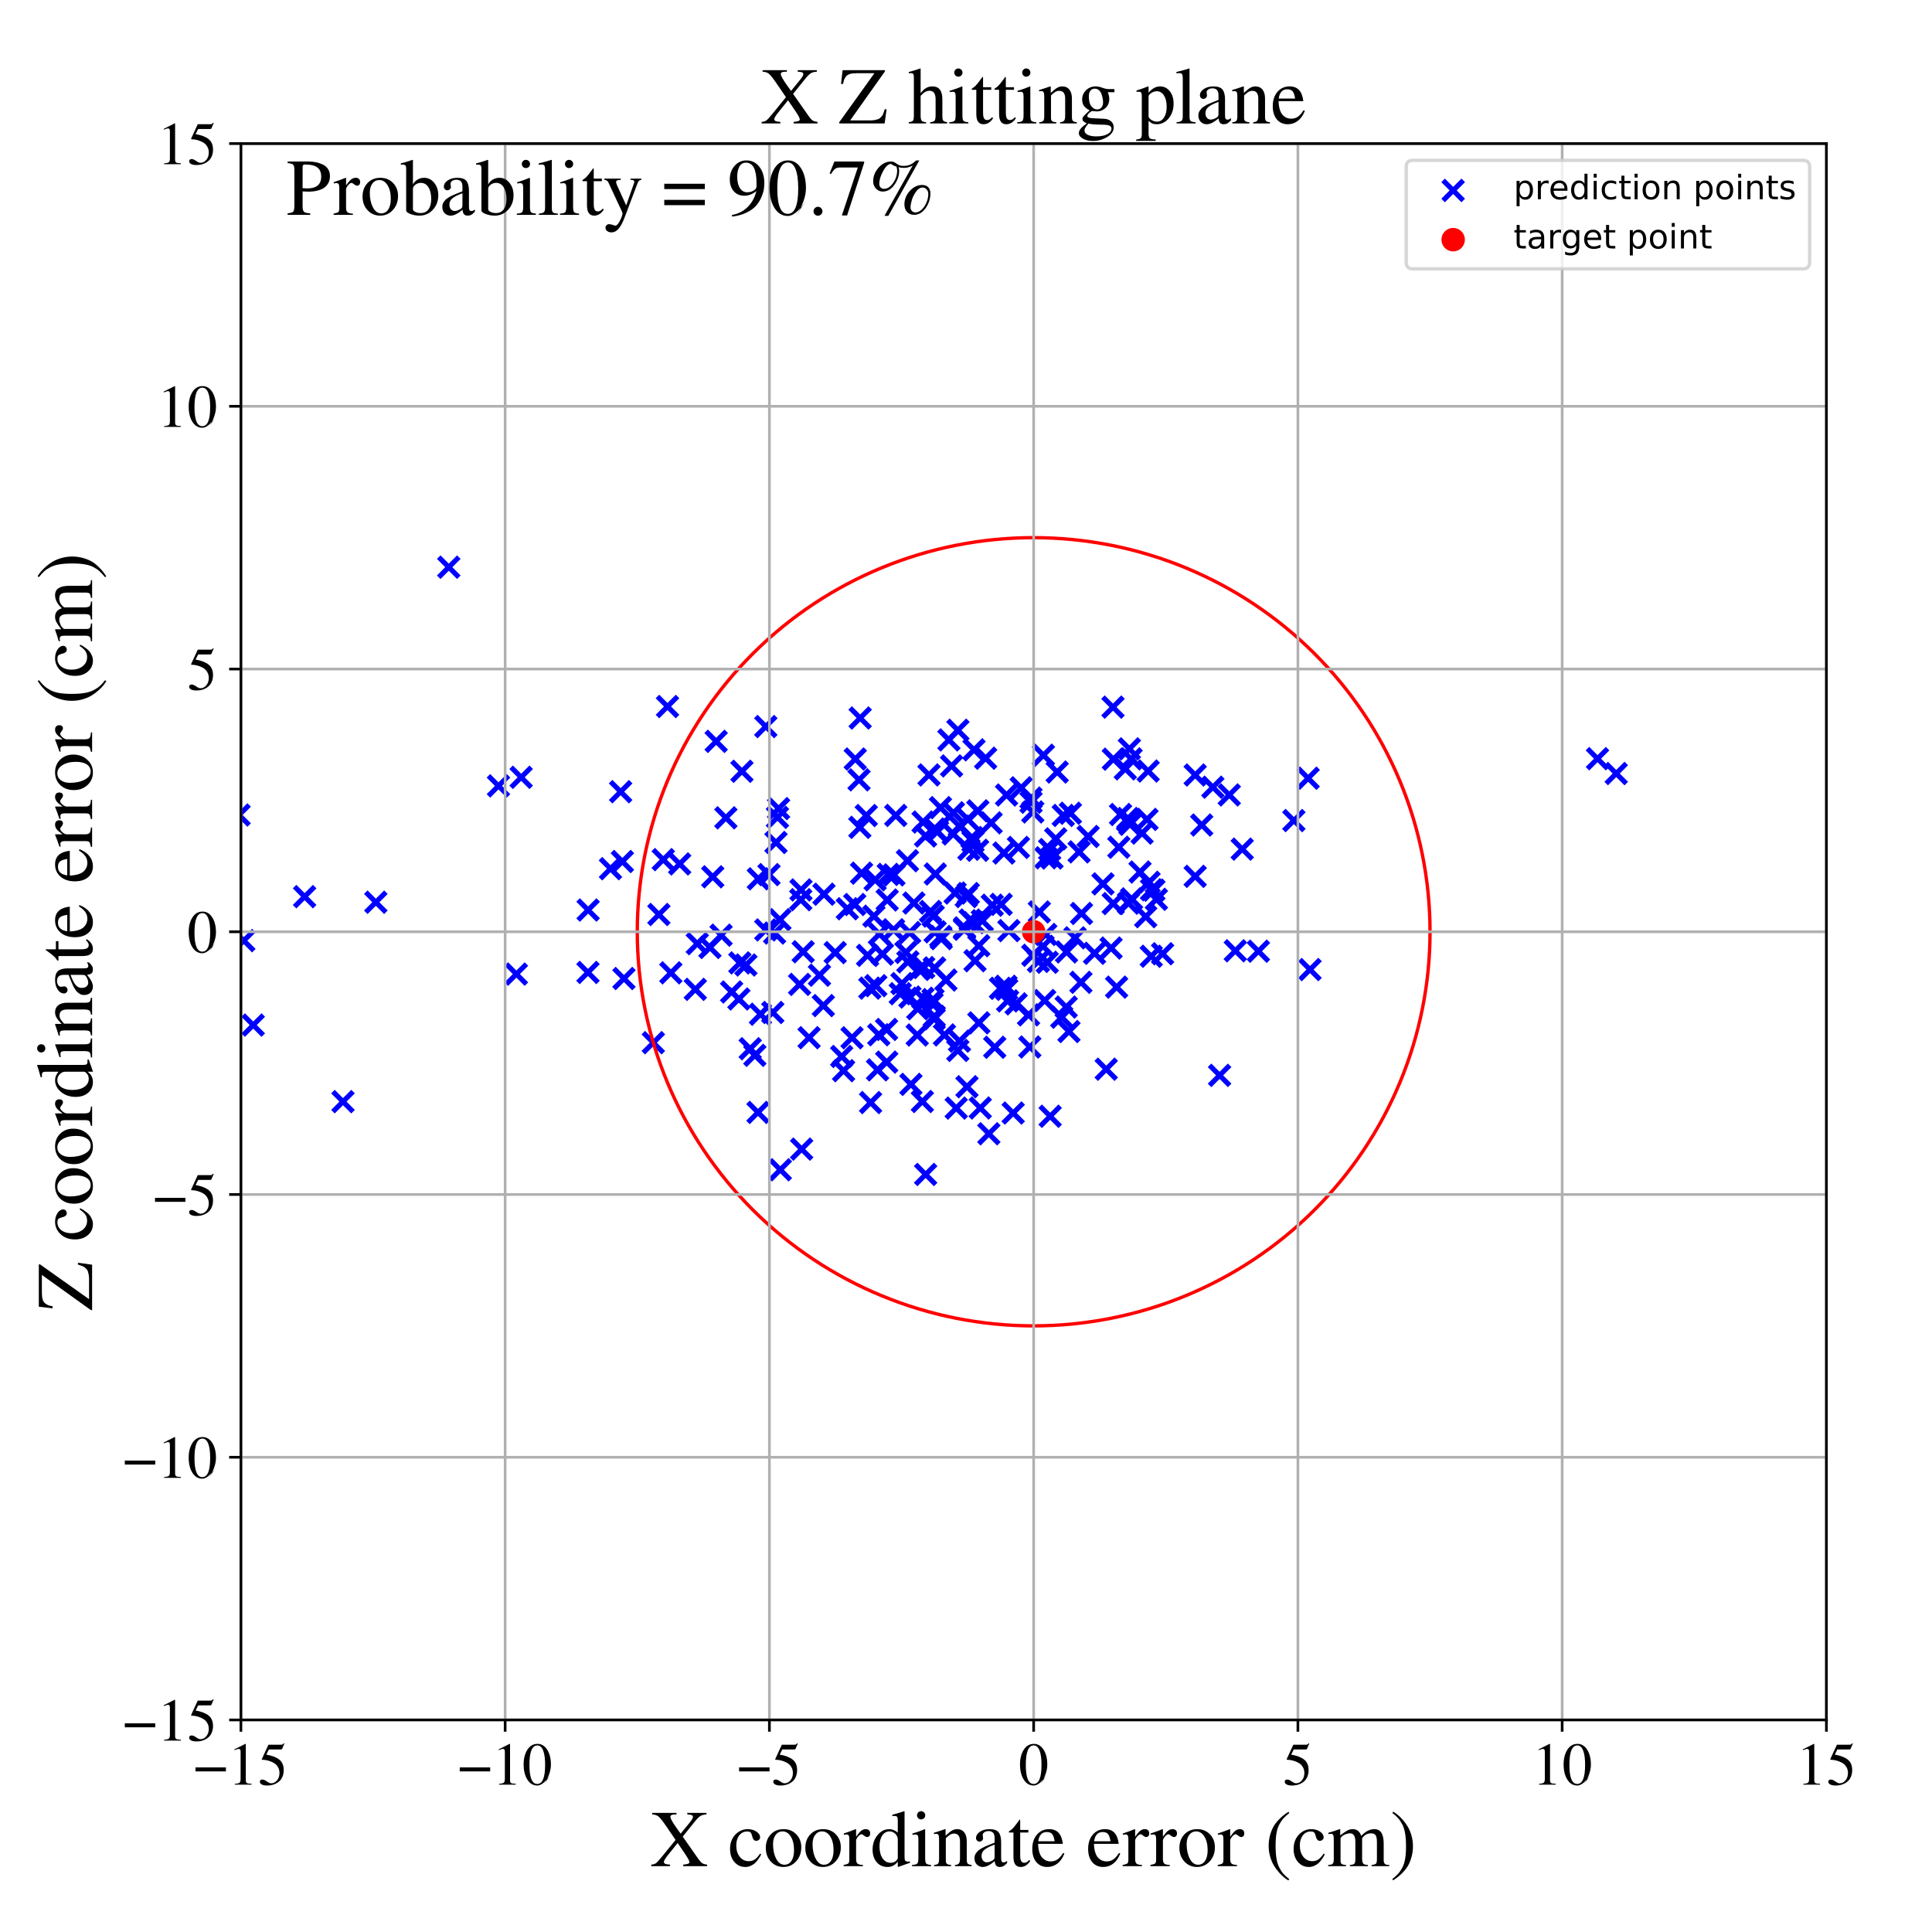 <?xml version="1.0" encoding="utf-8" standalone="no"?>
<!DOCTYPE svg PUBLIC "-//W3C//DTD SVG 1.1//EN"
  "http://www.w3.org/Graphics/SVG/1.1/DTD/svg11.dtd">
<!-- Created with matplotlib (https://matplotlib.org/) -->
<svg height="576pt" version="1.1" viewBox="0 0 576 576" width="576pt" xmlns="http://www.w3.org/2000/svg" xmlns:xlink="http://www.w3.org/1999/xlink">
 <defs>
  <style type="text/css">
*{stroke-linecap:butt;stroke-linejoin:round;}
  </style>
 </defs>
 <g id="figure_1">
  <g id="patch_1">
   <path d="M 0 576 
L 576 576 
L 576 0 
L 0 0 
z
" style="fill:#ffffff;"/>
  </g>
  <g id="axes_1">
   <g id="patch_2">
    <path d="M 71.822 512.784 
L 544.52 512.784 
L 544.52 42.802 
L 71.822 42.802 
z
" style="fill:#ffffff;"/>
   </g>
   <g id="PathCollection_1">
    <defs>
     <path d="M -3 3 
L 3 -3 
M -3 -3 
L 3 3 
" id="m0155d7435d" style="stroke:#0000ff;stroke-width:1.5;"/>
    </defs>
    <g clip-path="url(#p08beb3815f)">
     <use style="fill:#0000ff;stroke:#0000ff;stroke-width:1.5;" x="250.938" xlink:href="#m0155d7435d" y="314.97"/>
     <use style="fill:#0000ff;stroke:#0000ff;stroke-width:1.5;" x="261.628" xlink:href="#m0155d7435d" y="318.961"/>
     <use style="fill:#0000ff;stroke:#0000ff;stroke-width:1.5;" x="254.02" xlink:href="#m0155d7435d" y="309.397"/>
     <use style="fill:#0000ff;stroke:#0000ff;stroke-width:1.5;" x="299.303" xlink:href="#m0155d7435d" y="254.315"/>
     <use style="fill:#0000ff;stroke:#0000ff;stroke-width:1.5;" x="266.402" xlink:href="#m0155d7435d" y="277.197"/>
     <use style="fill:#0000ff;stroke:#0000ff;stroke-width:1.5;" x="281.572" xlink:href="#m0155d7435d" y="308.551"/>
     <use style="fill:#0000ff;stroke:#0000ff;stroke-width:1.5;" x="268.904" xlink:href="#m0155d7435d" y="293.24"/>
     <use style="fill:#0000ff;stroke:#0000ff;stroke-width:1.5;" x="289.239" xlink:href="#m0155d7435d" y="274.293"/>
     <use style="fill:#0000ff;stroke:#0000ff;stroke-width:1.5;" x="288.561" xlink:href="#m0155d7435d" y="244.289"/>
     <use style="fill:#0000ff;stroke:#0000ff;stroke-width:1.5;" x="324.416" xlink:href="#m0155d7435d" y="249.386"/>
     <use style="fill:#0000ff;stroke:#0000ff;stroke-width:1.5;" x="321.722" xlink:href="#m0155d7435d" y="253.983"/>
     <use style="fill:#0000ff;stroke:#0000ff;stroke-width:1.5;" x="271.2" xlink:href="#m0155d7435d" y="278.024"/>
     <use style="fill:#0000ff;stroke:#0000ff;stroke-width:1.5;" x="231.789" xlink:href="#m0155d7435d" y="243.678"/>
     <use style="fill:#0000ff;stroke:#0000ff;stroke-width:1.5;" x="307.919" xlink:href="#m0155d7435d" y="242.072"/>
     <use style="fill:#0000ff;stroke:#0000ff;stroke-width:1.5;" x="185.554" xlink:href="#m0155d7435d" y="256.847"/>
     <use style="fill:#0000ff;stroke:#0000ff;stroke-width:1.5;" x="133.798" xlink:href="#m0155d7435d" y="169.1"/>
     <use style="fill:#0000ff;stroke:#0000ff;stroke-width:1.5;" x="311.779" xlink:href="#m0155d7435d" y="278.599"/>
     <use style="fill:#0000ff;stroke:#0000ff;stroke-width:1.5;" x="370.351" xlink:href="#m0155d7435d" y="253.152"/>
     <use style="fill:#0000ff;stroke:#0000ff;stroke-width:1.5;" x="175.343" xlink:href="#m0155d7435d" y="271.312"/>
     <use style="fill:#0000ff;stroke:#0000ff;stroke-width:1.5;" x="346.61" xlink:href="#m0155d7435d" y="284.343"/>
     <use style="fill:#0000ff;stroke:#0000ff;stroke-width:1.5;" x="322.261" xlink:href="#m0155d7435d" y="292.867"/>
     <use style="fill:#0000ff;stroke:#0000ff;stroke-width:1.5;" x="284.757" xlink:href="#m0155d7435d" y="266.241"/>
     <use style="fill:#0000ff;stroke:#0000ff;stroke-width:1.5;" x="298.48" xlink:href="#m0155d7435d" y="269.625"/>
     <use style="fill:#0000ff;stroke:#0000ff;stroke-width:1.5;" x="245.466" xlink:href="#m0155d7435d" y="299.805"/>
     <use style="fill:#0000ff;stroke:#0000ff;stroke-width:1.5;" x="295.491" xlink:href="#m0155d7435d" y="245.321"/>
     <use style="fill:#0000ff;stroke:#0000ff;stroke-width:1.5;" x="385.748" xlink:href="#m0155d7435d" y="244.64"/>
     <use style="fill:#0000ff;stroke:#0000ff;stroke-width:1.5;" x="254.984" xlink:href="#m0155d7435d" y="226.29"/>
     <use style="fill:#0000ff;stroke:#0000ff;stroke-width:1.5;" x="275.171" xlink:href="#m0155d7435d" y="297.612"/>
     <use style="fill:#0000ff;stroke:#0000ff;stroke-width:1.5;" x="336.273" xlink:href="#m0155d7435d" y="244.025"/>
     <use style="fill:#0000ff;stroke:#0000ff;stroke-width:1.5;" x="285.081" xlink:href="#m0155d7435d" y="330.36"/>
     <use style="fill:#0000ff;stroke:#0000ff;stroke-width:1.5;" x="340.492" xlink:href="#m0155d7435d" y="248.38"/>
     <use style="fill:#0000ff;stroke:#0000ff;stroke-width:1.5;" x="390.008" xlink:href="#m0155d7435d" y="232.016"/>
     <use style="fill:#0000ff;stroke:#0000ff;stroke-width:1.5;" x="291.834" xlink:href="#m0155d7435d" y="304.95"/>
     <use style="fill:#0000ff;stroke:#0000ff;stroke-width:1.5;" x="212.493" xlink:href="#m0155d7435d" y="261.407"/>
     <use style="fill:#0000ff;stroke:#0000ff;stroke-width:1.5;" x="307.38" xlink:href="#m0155d7435d" y="237.939"/>
     <use style="fill:#0000ff;stroke:#0000ff;stroke-width:1.5;" x="238.39" xlink:href="#m0155d7435d" y="293.483"/>
     <use style="fill:#0000ff;stroke:#0000ff;stroke-width:1.5;" x="481.857" xlink:href="#m0155d7435d" y="230.617"/>
     <use style="fill:#0000ff;stroke:#0000ff;stroke-width:1.5;" x="262.183" xlink:href="#m0155d7435d" y="278.471"/>
     <use style="fill:#0000ff;stroke:#0000ff;stroke-width:1.5;" x="290.689" xlink:href="#m0155d7435d" y="286.426"/>
     <use style="fill:#0000ff;stroke:#0000ff;stroke-width:1.5;" x="207.299" xlink:href="#m0155d7435d" y="294.962"/>
     <use style="fill:#0000ff;stroke:#0000ff;stroke-width:1.5;" x="221.197" xlink:href="#m0155d7435d" y="229.95"/>
     <use style="fill:#0000ff;stroke:#0000ff;stroke-width:1.5;" x="238.805" xlink:href="#m0155d7435d" y="265.328"/>
     <use style="fill:#0000ff;stroke:#0000ff;stroke-width:1.5;" x="302.065" xlink:href="#m0155d7435d" y="331.838"/>
     <use style="fill:#0000ff;stroke:#0000ff;stroke-width:1.5;" x="300.784" xlink:href="#m0155d7435d" y="277.45"/>
     <use style="fill:#0000ff;stroke:#0000ff;stroke-width:1.5;" x="245.654" xlink:href="#m0155d7435d" y="266.595"/>
     <use style="fill:#0000ff;stroke:#0000ff;stroke-width:1.5;" x="287.574" xlink:href="#m0155d7435d" y="276.637"/>
     <use style="fill:#0000ff;stroke:#0000ff;stroke-width:1.5;" x="328.836" xlink:href="#m0155d7435d" y="263.518"/>
     <use style="fill:#0000ff;stroke:#0000ff;stroke-width:1.5;" x="286.056" xlink:href="#m0155d7435d" y="310.392"/>
     <use style="fill:#0000ff;stroke:#0000ff;stroke-width:1.5;" x="266.514" xlink:href="#m0155d7435d" y="260.833"/>
     <use style="fill:#0000ff;stroke:#0000ff;stroke-width:1.5;" x="273.46" xlink:href="#m0155d7435d" y="308.574"/>
     <use style="fill:#0000ff;stroke:#0000ff;stroke-width:1.5;" x="226.717" xlink:href="#m0155d7435d" y="302.378"/>
     <use style="fill:#0000ff;stroke:#0000ff;stroke-width:1.5;" x="390.558" xlink:href="#m0155d7435d" y="289.062"/>
     <use style="fill:#0000ff;stroke:#0000ff;stroke-width:1.5;" x="278.516" xlink:href="#m0155d7435d" y="303.757"/>
     <use style="fill:#0000ff;stroke:#0000ff;stroke-width:1.5;" x="251.501" xlink:href="#m0155d7435d" y="319.213"/>
     <use style="fill:#0000ff;stroke:#0000ff;stroke-width:1.5;" x="309.603" xlink:href="#m0155d7435d" y="286.631"/>
     <use style="fill:#0000ff;stroke:#0000ff;stroke-width:1.5;" x="275.951" xlink:href="#m0155d7435d" y="249.237"/>
     <use style="fill:#0000ff;stroke:#0000ff;stroke-width:1.5;" x="276.964" xlink:href="#m0155d7435d" y="231.034"/>
     <use style="fill:#0000ff;stroke:#0000ff;stroke-width:1.5;" x="317.968" xlink:href="#m0155d7435d" y="283.799"/>
     <use style="fill:#0000ff;stroke:#0000ff;stroke-width:1.5;" x="260.908" xlink:href="#m0155d7435d" y="262.304"/>
     <use style="fill:#0000ff;stroke:#0000ff;stroke-width:1.5;" x="341.957" xlink:href="#m0155d7435d" y="244.297"/>
     <use style="fill:#0000ff;stroke:#0000ff;stroke-width:1.5;" x="320.498" xlink:href="#m0155d7435d" y="279.603"/>
     <use style="fill:#0000ff;stroke:#0000ff;stroke-width:1.5;" x="300.084" xlink:href="#m0155d7435d" y="237.018"/>
     <use style="fill:#0000ff;stroke:#0000ff;stroke-width:1.5;" x="182.012" xlink:href="#m0155d7435d" y="258.99"/>
     <use style="fill:#0000ff;stroke:#0000ff;stroke-width:1.5;" x="307.91" xlink:href="#m0155d7435d" y="284.809"/>
     <use style="fill:#0000ff;stroke:#0000ff;stroke-width:1.5;" x="368.286" xlink:href="#m0155d7435d" y="283.461"/>
     <use style="fill:#0000ff;stroke:#0000ff;stroke-width:1.5;" x="336.88" xlink:href="#m0155d7435d" y="245.751"/>
     <use style="fill:#0000ff;stroke:#0000ff;stroke-width:1.5;" x="71.279" xlink:href="#m0155d7435d" y="242.979"/>
     <use style="fill:#0000ff;stroke:#0000ff;stroke-width:1.5;" x="307.024" xlink:href="#m0155d7435d" y="312.146"/>
     <use style="fill:#0000ff;stroke:#0000ff;stroke-width:1.5;" x="279.505" xlink:href="#m0155d7435d" y="247.896"/>
     <use style="fill:#0000ff;stroke:#0000ff;stroke-width:1.5;" x="264.817" xlink:href="#m0155d7435d" y="260.692"/>
     <use style="fill:#0000ff;stroke:#0000ff;stroke-width:1.5;" x="263.093" xlink:href="#m0155d7435d" y="284.444"/>
     <use style="fill:#0000ff;stroke:#0000ff;stroke-width:1.5;" x="213.517" xlink:href="#m0155d7435d" y="221.022"/>
     <use style="fill:#0000ff;stroke:#0000ff;stroke-width:1.5;" x="293.852" xlink:href="#m0155d7435d" y="226.048"/>
     <use style="fill:#0000ff;stroke:#0000ff;stroke-width:1.5;" x="90.818" xlink:href="#m0155d7435d" y="267.326"/>
     <use style="fill:#0000ff;stroke:#0000ff;stroke-width:1.5;" x="336.447" xlink:href="#m0155d7435d" y="269.269"/>
     <use style="fill:#0000ff;stroke:#0000ff;stroke-width:1.5;" x="270.081" xlink:href="#m0155d7435d" y="283.945"/>
     <use style="fill:#0000ff;stroke:#0000ff;stroke-width:1.5;" x="284.243" xlink:href="#m0155d7435d" y="242.325"/>
     <use style="fill:#0000ff;stroke:#0000ff;stroke-width:1.5;" x="310.967" xlink:href="#m0155d7435d" y="282.125"/>
     <use style="fill:#0000ff;stroke:#0000ff;stroke-width:1.5;" x="342.563" xlink:href="#m0155d7435d" y="263.043"/>
     <use style="fill:#0000ff;stroke:#0000ff;stroke-width:1.5;" x="292.252" xlink:href="#m0155d7435d" y="330.331"/>
     <use style="fill:#0000ff;stroke:#0000ff;stroke-width:1.5;" x="268.405" xlink:href="#m0155d7435d" y="296.261"/>
     <use style="fill:#0000ff;stroke:#0000ff;stroke-width:1.5;" x="322.433" xlink:href="#m0155d7435d" y="272.335"/>
     <use style="fill:#0000ff;stroke:#0000ff;stroke-width:1.5;" x="280.38" xlink:href="#m0155d7435d" y="240.781"/>
     <use style="fill:#0000ff;stroke:#0000ff;stroke-width:1.5;" x="218.128" xlink:href="#m0155d7435d" y="295.75"/>
     <use style="fill:#0000ff;stroke:#0000ff;stroke-width:1.5;" x="185.038" xlink:href="#m0155d7435d" y="236.036"/>
     <use style="fill:#0000ff;stroke:#0000ff;stroke-width:1.5;" x="334.075" xlink:href="#m0155d7435d" y="242.828"/>
     <use style="fill:#0000ff;stroke:#0000ff;stroke-width:1.5;" x="256.447" xlink:href="#m0155d7435d" y="214.063"/>
     <use style="fill:#0000ff;stroke:#0000ff;stroke-width:1.5;" x="261.998" xlink:href="#m0155d7435d" y="308.495"/>
     <use style="fill:#0000ff;stroke:#0000ff;stroke-width:1.5;" x="264.365" xlink:href="#m0155d7435d" y="316.653"/>
     <use style="fill:#0000ff;stroke:#0000ff;stroke-width:1.5;" x="317.873" xlink:href="#m0155d7435d" y="300.239"/>
     <use style="fill:#0000ff;stroke:#0000ff;stroke-width:1.5;" x="288.292" xlink:href="#m0155d7435d" y="323.991"/>
     <use style="fill:#0000ff;stroke:#0000ff;stroke-width:1.5;" x="273.983" xlink:href="#m0155d7435d" y="289.002"/>
     <use style="fill:#0000ff;stroke:#0000ff;stroke-width:1.5;" x="316.999" xlink:href="#m0155d7435d" y="243.111"/>
     <use style="fill:#0000ff;stroke:#0000ff;stroke-width:1.5;" x="292.866" xlink:href="#m0155d7435d" y="274.5"/>
     <use style="fill:#0000ff;stroke:#0000ff;stroke-width:1.5;" x="285.584" xlink:href="#m0155d7435d" y="217.714"/>
     <use style="fill:#0000ff;stroke:#0000ff;stroke-width:1.5;" x="216.407" xlink:href="#m0155d7435d" y="243.825"/>
     <use style="fill:#0000ff;stroke:#0000ff;stroke-width:1.5;" x="363.607" xlink:href="#m0155d7435d" y="320.605"/>
     <use style="fill:#0000ff;stroke:#0000ff;stroke-width:1.5;" x="1.087" xlink:href="#m0155d7435d" y="370.16"/>
     <use style="fill:#0000ff;stroke:#0000ff;stroke-width:1.5;" x="258.652" xlink:href="#m0155d7435d" y="284.83"/>
     <use style="fill:#0000ff;stroke:#0000ff;stroke-width:1.5;" x="311.451" xlink:href="#m0155d7435d" y="298.287"/>
     <use style="fill:#0000ff;stroke:#0000ff;stroke-width:1.5;" x="476.278" xlink:href="#m0155d7435d" y="226.189"/>
     <use style="fill:#0000ff;stroke:#0000ff;stroke-width:1.5;" x="284.191" xlink:href="#m0155d7435d" y="248.629"/>
     <use style="fill:#0000ff;stroke:#0000ff;stroke-width:1.5;" x="229.263" xlink:href="#m0155d7435d" y="260.757"/>
     <use style="fill:#0000ff;stroke:#0000ff;stroke-width:1.5;" x="296.566" xlink:href="#m0155d7435d" y="312.23"/>
     <use style="fill:#0000ff;stroke:#0000ff;stroke-width:1.5;" x="331.25" xlink:href="#m0155d7435d" y="282.647"/>
     <use style="fill:#0000ff;stroke:#0000ff;stroke-width:1.5;" x="228.314" xlink:href="#m0155d7435d" y="216.616"/>
     <use style="fill:#0000ff;stroke:#0000ff;stroke-width:1.5;" x="277.42" xlink:href="#m0155d7435d" y="271.741"/>
     <use style="fill:#0000ff;stroke:#0000ff;stroke-width:1.5;" x="72.687" xlink:href="#m0155d7435d" y="280.445"/>
     <use style="fill:#0000ff;stroke:#0000ff;stroke-width:1.5;" x="202.631" xlink:href="#m0155d7435d" y="257.567"/>
     <use style="fill:#0000ff;stroke:#0000ff;stroke-width:1.5;" x="291.458" xlink:href="#m0155d7435d" y="253.5"/>
     <use style="fill:#0000ff;stroke:#0000ff;stroke-width:1.5;" x="231.348" xlink:href="#m0155d7435d" y="251.179"/>
     <use style="fill:#0000ff;stroke:#0000ff;stroke-width:1.5;" x="315.188" xlink:href="#m0155d7435d" y="230.166"/>
     <use style="fill:#0000ff;stroke:#0000ff;stroke-width:1.5;" x="175.299" xlink:href="#m0155d7435d" y="289.919"/>
     <use style="fill:#0000ff;stroke:#0000ff;stroke-width:1.5;" x="319.123" xlink:href="#m0155d7435d" y="242.458"/>
     <use style="fill:#0000ff;stroke:#0000ff;stroke-width:1.5;" x="228.304" xlink:href="#m0155d7435d" y="277.245"/>
     <use style="fill:#0000ff;stroke:#0000ff;stroke-width:1.5;" x="283.695" xlink:href="#m0155d7435d" y="228.352"/>
     <use style="fill:#0000ff;stroke:#0000ff;stroke-width:1.5;" x="267.055" xlink:href="#m0155d7435d" y="243.109"/>
     <use style="fill:#0000ff;stroke:#0000ff;stroke-width:1.5;" x="290.078" xlink:href="#m0155d7435d" y="250.866"/>
     <use style="fill:#0000ff;stroke:#0000ff;stroke-width:1.5;" x="302.95" xlink:href="#m0155d7435d" y="299.289"/>
     <use style="fill:#0000ff;stroke:#0000ff;stroke-width:1.5;" x="254.83" xlink:href="#m0155d7435d" y="269.668"/>
     <use style="fill:#0000ff;stroke:#0000ff;stroke-width:1.5;" x="194.783" xlink:href="#m0155d7435d" y="310.863"/>
     <use style="fill:#0000ff;stroke:#0000ff;stroke-width:1.5;" x="274.991" xlink:href="#m0155d7435d" y="328.399"/>
     <use style="fill:#0000ff;stroke:#0000ff;stroke-width:1.5;" x="112.052" xlink:href="#m0155d7435d" y="268.989"/>
     <use style="fill:#0000ff;stroke:#0000ff;stroke-width:1.5;" x="199.009" xlink:href="#m0155d7435d" y="210.64"/>
     <use style="fill:#0000ff;stroke:#0000ff;stroke-width:1.5;" x="272.462" xlink:href="#m0155d7435d" y="269.224"/>
     <use style="fill:#0000ff;stroke:#0000ff;stroke-width:1.5;" x="311.078" xlink:href="#m0155d7435d" y="225.163"/>
     <use style="fill:#0000ff;stroke:#0000ff;stroke-width:1.5;" x="287.544" xlink:href="#m0155d7435d" y="277.054"/>
     <use style="fill:#0000ff;stroke:#0000ff;stroke-width:1.5;" x="313.648" xlink:href="#m0155d7435d" y="255.809"/>
     <use style="fill:#0000ff;stroke:#0000ff;stroke-width:1.5;" x="153.949" xlink:href="#m0155d7435d" y="290.409"/>
     <use style="fill:#0000ff;stroke:#0000ff;stroke-width:1.5;" x="278.795" xlink:href="#m0155d7435d" y="277.796"/>
     <use style="fill:#0000ff;stroke:#0000ff;stroke-width:1.5;" x="259.552" xlink:href="#m0155d7435d" y="328.711"/>
     <use style="fill:#0000ff;stroke:#0000ff;stroke-width:1.5;" x="102.259" xlink:href="#m0155d7435d" y="328.44"/>
     <use style="fill:#0000ff;stroke:#0000ff;stroke-width:1.5;" x="343.312" xlink:href="#m0155d7435d" y="265.263"/>
     <use style="fill:#0000ff;stroke:#0000ff;stroke-width:1.5;" x="290.38" xlink:href="#m0155d7435d" y="223.552"/>
     <use style="fill:#0000ff;stroke:#0000ff;stroke-width:1.5;" x="256.109" xlink:href="#m0155d7435d" y="232.502"/>
     <use style="fill:#0000ff;stroke:#0000ff;stroke-width:1.5;" x="75.495" xlink:href="#m0155d7435d" y="305.613"/>
     <use style="fill:#0000ff;stroke:#0000ff;stroke-width:1.5;" x="300.401" xlink:href="#m0155d7435d" y="298.407"/>
     <use style="fill:#0000ff;stroke:#0000ff;stroke-width:1.5;" x="214.981" xlink:href="#m0155d7435d" y="278.811"/>
     <use style="fill:#0000ff;stroke:#0000ff;stroke-width:1.5;" x="226.087" xlink:href="#m0155d7435d" y="262.003"/>
     <use style="fill:#0000ff;stroke:#0000ff;stroke-width:1.5;" x="333.563" xlink:href="#m0155d7435d" y="252.593"/>
     <use style="fill:#0000ff;stroke:#0000ff;stroke-width:1.5;" x="232.523" xlink:href="#m0155d7435d" y="274.188"/>
     <use style="fill:#0000ff;stroke:#0000ff;stroke-width:1.5;" x="225.05" xlink:href="#m0155d7435d" y="314.631"/>
     <use style="fill:#0000ff;stroke:#0000ff;stroke-width:1.5;" x="271.582" xlink:href="#m0155d7435d" y="323.285"/>
     <use style="fill:#0000ff;stroke:#0000ff;stroke-width:1.5;" x="220.292" xlink:href="#m0155d7435d" y="297.83"/>
     <use style="fill:#0000ff;stroke:#0000ff;stroke-width:1.5;" x="275.967" xlink:href="#m0155d7435d" y="350.146"/>
     <use style="fill:#0000ff;stroke:#0000ff;stroke-width:1.5;" x="278.597" xlink:href="#m0155d7435d" y="288.681"/>
     <use style="fill:#0000ff;stroke:#0000ff;stroke-width:1.5;" x="280.472" xlink:href="#m0155d7435d" y="279.204"/>
     <use style="fill:#0000ff;stroke:#0000ff;stroke-width:1.5;" x="275.385" xlink:href="#m0155d7435d" y="288.459"/>
     <use style="fill:#0000ff;stroke:#0000ff;stroke-width:1.5;" x="337.228" xlink:href="#m0155d7435d" y="226.248"/>
     <use style="fill:#0000ff;stroke:#0000ff;stroke-width:1.5;" x="344.023" xlink:href="#m0155d7435d" y="265.392"/>
     <use style="fill:#0000ff;stroke:#0000ff;stroke-width:1.5;" x="239.001" xlink:href="#m0155d7435d" y="342.593"/>
     <use style="fill:#0000ff;stroke:#0000ff;stroke-width:1.5;" x="332.903" xlink:href="#m0155d7435d" y="294.3"/>
     <use style="fill:#0000ff;stroke:#0000ff;stroke-width:1.5;" x="339.88" xlink:href="#m0155d7435d" y="259.982"/>
     <use style="fill:#0000ff;stroke:#0000ff;stroke-width:1.5;" x="278.589" xlink:href="#m0155d7435d" y="288.594"/>
     <use style="fill:#0000ff;stroke:#0000ff;stroke-width:1.5;" x="207.891" xlink:href="#m0155d7435d" y="281.342"/>
     <use style="fill:#0000ff;stroke:#0000ff;stroke-width:1.5;" x="289.793" xlink:href="#m0155d7435d" y="249.695"/>
     <use style="fill:#0000ff;stroke:#0000ff;stroke-width:1.5;" x="299.911" xlink:href="#m0155d7435d" y="294.044"/>
     <use style="fill:#0000ff;stroke:#0000ff;stroke-width:1.5;" x="270.546" xlink:href="#m0155d7435d" y="256.614"/>
     <use style="fill:#0000ff;stroke:#0000ff;stroke-width:1.5;" x="230.926" xlink:href="#m0155d7435d" y="278.173"/>
     <use style="fill:#0000ff;stroke:#0000ff;stroke-width:1.5;" x="313.092" xlink:href="#m0155d7435d" y="332.797"/>
     <use style="fill:#0000ff;stroke:#0000ff;stroke-width:1.5;" x="249.005" xlink:href="#m0155d7435d" y="284.008"/>
     <use style="fill:#0000ff;stroke:#0000ff;stroke-width:1.5;" x="264.321" xlink:href="#m0155d7435d" y="306.913"/>
     <use style="fill:#0000ff;stroke:#0000ff;stroke-width:1.5;" x="148.615" xlink:href="#m0155d7435d" y="234.296"/>
     <use style="fill:#0000ff;stroke:#0000ff;stroke-width:1.5;" x="282.909" xlink:href="#m0155d7435d" y="220.595"/>
     <use style="fill:#0000ff;stroke:#0000ff;stroke-width:1.5;" x="211.658" xlink:href="#m0155d7435d" y="282.478"/>
     <use style="fill:#0000ff;stroke:#0000ff;stroke-width:1.5;" x="288.078" xlink:href="#m0155d7435d" y="267.297"/>
     <use style="fill:#0000ff;stroke:#0000ff;stroke-width:1.5;" x="375.177" xlink:href="#m0155d7435d" y="283.588"/>
     <use style="fill:#0000ff;stroke:#0000ff;stroke-width:1.5;" x="186.02" xlink:href="#m0155d7435d" y="291.735"/>
     <use style="fill:#0000ff;stroke:#0000ff;stroke-width:1.5;" x="278.541" xlink:href="#m0155d7435d" y="303.037"/>
     <use style="fill:#0000ff;stroke:#0000ff;stroke-width:1.5;" x="290.274" xlink:href="#m0155d7435d" y="275.077"/>
     <use style="fill:#0000ff;stroke:#0000ff;stroke-width:1.5;" x="366.492" xlink:href="#m0155d7435d" y="236.998"/>
     <use style="fill:#0000ff;stroke:#0000ff;stroke-width:1.5;" x="356.326" xlink:href="#m0155d7435d" y="261.269"/>
     <use style="fill:#0000ff;stroke:#0000ff;stroke-width:1.5;" x="329.807" xlink:href="#m0155d7435d" y="318.768"/>
     <use style="fill:#0000ff;stroke:#0000ff;stroke-width:1.5;" x="294.808" xlink:href="#m0155d7435d" y="338.014"/>
     <use style="fill:#0000ff;stroke:#0000ff;stroke-width:1.5;" x="261.109" xlink:href="#m0155d7435d" y="293.865"/>
     <use style="fill:#0000ff;stroke:#0000ff;stroke-width:1.5;" x="238.736" xlink:href="#m0155d7435d" y="268.231"/>
     <use style="fill:#0000ff;stroke:#0000ff;stroke-width:1.5;" x="256.351" xlink:href="#m0155d7435d" y="246.662"/>
     <use style="fill:#0000ff;stroke:#0000ff;stroke-width:1.5;" x="300.127" xlink:href="#m0155d7435d" y="294.957"/>
     <use style="fill:#0000ff;stroke:#0000ff;stroke-width:1.5;" x="341.574" xlink:href="#m0155d7435d" y="273.294"/>
     <use style="fill:#0000ff;stroke:#0000ff;stroke-width:1.5;" x="239.457" xlink:href="#m0155d7435d" y="283.752"/>
     <use style="fill:#0000ff;stroke:#0000ff;stroke-width:1.5;" x="278.231" xlink:href="#m0155d7435d" y="273.116"/>
     <use style="fill:#0000ff;stroke:#0000ff;stroke-width:1.5;" x="271.277" xlink:href="#m0155d7435d" y="297.261"/>
     <use style="fill:#0000ff;stroke:#0000ff;stroke-width:1.5;" x="291.521" xlink:href="#m0155d7435d" y="241.742"/>
     <use style="fill:#0000ff;stroke:#0000ff;stroke-width:1.5;" x="277.883" xlink:href="#m0155d7435d" y="299.175"/>
     <use style="fill:#0000ff;stroke:#0000ff;stroke-width:1.5;" x="-1" xlink:href="#m0155d7435d" y="366.03"/>
     <use style="fill:#0000ff;stroke:#0000ff;stroke-width:1.5;" x="-1" xlink:href="#m0155d7435d" y="366.071"/>
     <use style="fill:#0000ff;stroke:#0000ff;stroke-width:1.5;" x="223.666" xlink:href="#m0155d7435d" y="312.666"/>
     <use style="fill:#0000ff;stroke:#0000ff;stroke-width:1.5;" x="244.307" xlink:href="#m0155d7435d" y="290.752"/>
     <use style="fill:#0000ff;stroke:#0000ff;stroke-width:1.5;" x="295.827" xlink:href="#m0155d7435d" y="269.877"/>
     <use style="fill:#0000ff;stroke:#0000ff;stroke-width:1.5;" x="278.851" xlink:href="#m0155d7435d" y="260.571"/>
     <use style="fill:#0000ff;stroke:#0000ff;stroke-width:1.5;" x="260.536" xlink:href="#m0155d7435d" y="273.142"/>
     <use style="fill:#0000ff;stroke:#0000ff;stroke-width:1.5;" x="222.378" xlink:href="#m0155d7435d" y="287.7"/>
     <use style="fill:#0000ff;stroke:#0000ff;stroke-width:1.5;" x="230.394" xlink:href="#m0155d7435d" y="301.856"/>
     <use style="fill:#0000ff;stroke:#0000ff;stroke-width:1.5;" x="220.574" xlink:href="#m0155d7435d" y="287.078"/>
     <use style="fill:#0000ff;stroke:#0000ff;stroke-width:1.5;" x="303.633" xlink:href="#m0155d7435d" y="252.65"/>
     <use style="fill:#0000ff;stroke:#0000ff;stroke-width:1.5;" x="344.761" xlink:href="#m0155d7435d" y="268.113"/>
     <use style="fill:#0000ff;stroke:#0000ff;stroke-width:1.5;" x="298.272" xlink:href="#m0155d7435d" y="294.647"/>
     <use style="fill:#0000ff;stroke:#0000ff;stroke-width:1.5;" x="155.378" xlink:href="#m0155d7435d" y="231.745"/>
     <use style="fill:#0000ff;stroke:#0000ff;stroke-width:1.5;" x="304.453" xlink:href="#m0155d7435d" y="234.869"/>
     <use style="fill:#0000ff;stroke:#0000ff;stroke-width:1.5;" x="196.437" xlink:href="#m0155d7435d" y="272.643"/>
     <use style="fill:#0000ff;stroke:#0000ff;stroke-width:1.5;" x="318.694" xlink:href="#m0155d7435d" y="307.536"/>
     <use style="fill:#0000ff;stroke:#0000ff;stroke-width:1.5;" x="331.822" xlink:href="#m0155d7435d" y="210.823"/>
     <use style="fill:#0000ff;stroke:#0000ff;stroke-width:1.5;" x="316.545" xlink:href="#m0155d7435d" y="303.267"/>
     <use style="fill:#0000ff;stroke:#0000ff;stroke-width:1.5;" x="336.159" xlink:href="#m0155d7435d" y="244.591"/>
     <use style="fill:#0000ff;stroke:#0000ff;stroke-width:1.5;" x="358.272" xlink:href="#m0155d7435d" y="245.969"/>
     <use style="fill:#0000ff;stroke:#0000ff;stroke-width:1.5;" x="282.011" xlink:href="#m0155d7435d" y="292.191"/>
     <use style="fill:#0000ff;stroke:#0000ff;stroke-width:1.5;" x="200.003" xlink:href="#m0155d7435d" y="290.038"/>
     <use style="fill:#0000ff;stroke:#0000ff;stroke-width:1.5;" x="314.747" xlink:href="#m0155d7435d" y="250.089"/>
     <use style="fill:#0000ff;stroke:#0000ff;stroke-width:1.5;" x="335.492" xlink:href="#m0155d7435d" y="229.233"/>
     <use style="fill:#0000ff;stroke:#0000ff;stroke-width:1.5;" x="307.388" xlink:href="#m0155d7435d" y="239.173"/>
     <use style="fill:#0000ff;stroke:#0000ff;stroke-width:1.5;" x="278.161" xlink:href="#m0155d7435d" y="298.019"/>
     <use style="fill:#0000ff;stroke:#0000ff;stroke-width:1.5;" x="256.864" xlink:href="#m0155d7435d" y="260.32"/>
     <use style="fill:#0000ff;stroke:#0000ff;stroke-width:1.5;" x="275.199" xlink:href="#m0155d7435d" y="245.077"/>
     <use style="fill:#0000ff;stroke:#0000ff;stroke-width:1.5;" x="336.707" xlink:href="#m0155d7435d" y="223.263"/>
     <use style="fill:#0000ff;stroke:#0000ff;stroke-width:1.5;" x="241.215" xlink:href="#m0155d7435d" y="309.375"/>
     <use style="fill:#0000ff;stroke:#0000ff;stroke-width:1.5;" x="232.128" xlink:href="#m0155d7435d" y="241.077"/>
     <use style="fill:#0000ff;stroke:#0000ff;stroke-width:1.5;" x="-1" xlink:href="#m0155d7435d" y="325.287"/>
     <use style="fill:#0000ff;stroke:#0000ff;stroke-width:1.5;" x="-1" xlink:href="#m0155d7435d" y="275.749"/>
     <use style="fill:#0000ff;stroke:#0000ff;stroke-width:1.5;" x="331.889" xlink:href="#m0155d7435d" y="269.391"/>
     <use style="fill:#0000ff;stroke:#0000ff;stroke-width:1.5;" x="288.871" xlink:href="#m0155d7435d" y="253.201"/>
     <use style="fill:#0000ff;stroke:#0000ff;stroke-width:1.5;" x="278.575" xlink:href="#m0155d7435d" y="247.15"/>
     <use style="fill:#0000ff;stroke:#0000ff;stroke-width:1.5;" x="312.942" xlink:href="#m0155d7435d" y="253.288"/>
     <use style="fill:#0000ff;stroke:#0000ff;stroke-width:1.5;" x="361.598" xlink:href="#m0155d7435d" y="234.691"/>
     <use style="fill:#0000ff;stroke:#0000ff;stroke-width:1.5;" x="288.676" xlink:href="#m0155d7435d" y="266.402"/>
     <use style="fill:#0000ff;stroke:#0000ff;stroke-width:1.5;" x="252.617" xlink:href="#m0155d7435d" y="270.93"/>
     <use style="fill:#0000ff;stroke:#0000ff;stroke-width:1.5;" x="259.327" xlink:href="#m0155d7435d" y="294.595"/>
     <use style="fill:#0000ff;stroke:#0000ff;stroke-width:1.5;" x="232.637" xlink:href="#m0155d7435d" y="348.75"/>
     <use style="fill:#0000ff;stroke:#0000ff;stroke-width:1.5;" x="337.357" xlink:href="#m0155d7435d" y="267.982"/>
     <use style="fill:#0000ff;stroke:#0000ff;stroke-width:1.5;" x="311.813" xlink:href="#m0155d7435d" y="255.739"/>
     <use style="fill:#0000ff;stroke:#0000ff;stroke-width:1.5;" x="280.631" xlink:href="#m0155d7435d" y="279.843"/>
     <use style="fill:#0000ff;stroke:#0000ff;stroke-width:1.5;" x="264.508" xlink:href="#m0155d7435d" y="268.319"/>
     <use style="fill:#0000ff;stroke:#0000ff;stroke-width:1.5;" x="312.227" xlink:href="#m0155d7435d" y="286.889"/>
     <use style="fill:#0000ff;stroke:#0000ff;stroke-width:1.5;" x="291.815" xlink:href="#m0155d7435d" y="281.942"/>
     <use style="fill:#0000ff;stroke:#0000ff;stroke-width:1.5;" x="343.226" xlink:href="#m0155d7435d" y="285.098"/>
     <use style="fill:#0000ff;stroke:#0000ff;stroke-width:1.5;" x="342.305" xlink:href="#m0155d7435d" y="229.876"/>
     <use style="fill:#0000ff;stroke:#0000ff;stroke-width:1.5;" x="197.748" xlink:href="#m0155d7435d" y="256.287"/>
     <use style="fill:#0000ff;stroke:#0000ff;stroke-width:1.5;" x="306.644" xlink:href="#m0155d7435d" y="302.568"/>
     <use style="fill:#0000ff;stroke:#0000ff;stroke-width:1.5;" x="258.262" xlink:href="#m0155d7435d" y="243.141"/>
     <use style="fill:#0000ff;stroke:#0000ff;stroke-width:1.5;" x="326.32" xlink:href="#m0155d7435d" y="284.211"/>
     <use style="fill:#0000ff;stroke:#0000ff;stroke-width:1.5;" x="273.625" xlink:href="#m0155d7435d" y="300.74"/>
     <use style="fill:#0000ff;stroke:#0000ff;stroke-width:1.5;" x="225.989" xlink:href="#m0155d7435d" y="331.649"/>
     <use style="fill:#0000ff;stroke:#0000ff;stroke-width:1.5;" x="285.557" xlink:href="#m0155d7435d" y="313.167"/>
     <use style="fill:#0000ff;stroke:#0000ff;stroke-width:1.5;" x="270.666" xlink:href="#m0155d7435d" y="286.764"/>
     <use style="fill:#0000ff;stroke:#0000ff;stroke-width:1.5;" x="331.928" xlink:href="#m0155d7435d" y="226.339"/>
     <use style="fill:#0000ff;stroke:#0000ff;stroke-width:1.5;" x="356.329" xlink:href="#m0155d7435d" y="231.057"/>
     <use style="fill:#0000ff;stroke:#0000ff;stroke-width:1.5;" x="309.865" xlink:href="#m0155d7435d" y="271.88"/>
     <use style="fill:#0000ff;stroke:#0000ff;stroke-width:1.5;" x="286.009" xlink:href="#m0155d7435d" y="246.303"/>
    </g>
   </g>
   <g id="PathCollection_2">
    <defs>
     <path d="M 0 3 
C 0.796 3 1.559 2.684 2.121 2.121 
C 2.684 1.559 3 0.796 3 0 
C 3 -0.796 2.684 -1.559 2.121 -2.121 
C 1.559 -2.684 0.796 -3 0 -3 
C -0.796 -3 -1.559 -2.684 -2.121 -2.121 
C -2.684 -1.559 -3 -0.796 -3 0 
C -3 0.796 -2.684 1.559 -2.121 2.121 
C -1.559 2.684 -0.796 3 0 3 
z
" id="m82fbac2e82" style="stroke:#ff0000;"/>
    </defs>
    <g clip-path="url(#p08beb3815f)">
     <use style="fill:#ff0000;stroke:#ff0000;" x="308.171" xlink:href="#m82fbac2e82" y="277.793"/>
    </g>
   </g>
   <g id="patch_3">
    <path clip-path="url(#p08beb3815f)" d="M 308.171 395.288 
C 339.511 395.288 369.572 382.908 391.733 360.875 
C 413.894 338.841 426.346 308.953 426.346 277.793 
C 426.346 246.633 413.894 216.745 391.733 194.711 
C 369.572 172.677 339.511 160.297 308.171 160.297 
C 276.831 160.297 246.77 172.677 224.609 194.711 
C 202.448 216.745 189.997 246.633 189.997 277.793 
C 189.997 308.953 202.448 338.841 224.609 360.875 
C 246.77 382.908 276.831 395.288 308.171 395.288 
z
" style="fill:none;stroke:#ff0000;stroke-linejoin:miter;"/>
   </g>
   <g id="matplotlib.axis_1">
    <g id="xtick_1">
     <g id="line2d_1">
      <path clip-path="url(#p08beb3815f)" d="M 71.822 512.784 
L 71.822 42.802 
" style="fill:none;stroke:#b0b0b0;stroke-linecap:square;stroke-width:0.8;"/>
     </g>
     <g id="line2d_2">
      <defs>
       <path d="M 0 0 
L 0 3.5 
" id="m8b536c0bd6" style="stroke:#000000;stroke-width:0.8;"/>
      </defs>
      <g>
       <use style="stroke:#000000;stroke-width:0.8;" x="71.822" xlink:href="#m8b536c0bd6" y="512.784"/>
      </g>
     </g>
     <g id="text_1">
      <!-- −15 -->
      <defs>
       <path d="M 3 22 
L 3 28.594 
L 53.406 28.594 
L 53.406 22 
z
" id="FreeSerif-8722"/>
       <path d="M 18.297 59.297 
Q 16.5 59.297 11.094 57.094 
L 11.094 58.5 
L 29.094 67.594 
L 29.906 67.406 
L 29.906 7.406 
Q 29.906 3.797 31.703 2.688 
Q 33.5 1.594 39.406 1.5 
L 39.406 0 
L 11.797 0 
L 11.797 1.5 
Q 17.406 1.703 19.344 3.141 
Q 21.297 4.594 21.297 9.297 
L 21.297 54.594 
Q 21.297 59.297 18.297 59.297 
z
" id="FreeSerif-49"/>
       <path d="M 35.703 19.406 
Q 35.703 24.703 33.344 28.797 
Q 31 32.906 27.641 35.156 
Q 24.297 37.406 20.141 38.844 
Q 16 40.297 12.953 40.75 
Q 9.906 41.203 7.594 41.203 
Q 6.406 41.203 6.406 42 
Q 6.406 42.297 6.5 42.5 
L 17.406 66.203 
L 38.297 66.203 
Q 39.906 66.203 40.844 66.703 
Q 41.797 67.203 42.906 68.797 
L 43.797 68.094 
L 40 59.203 
Q 39.594 58.297 37.703 58.297 
L 18.094 58.297 
L 13.906 49.797 
Q 28.5 47.203 35.594 41.344 
Q 42.703 35.5 42.703 24.203 
Q 42.703 18.297 40.844 13.688 
Q 39 9.094 36.141 6.297 
Q 33.297 3.5 29.547 1.703 
Q 25.797 -0.094 22.344 -0.75 
Q 18.906 -1.406 15.406 -1.406 
Q 9.797 -1.406 6.5 0.25 
Q 3.203 1.906 3.203 4.797 
Q 3.203 8.5 7.5 8.5 
Q 10.297 8.5 14.75 5.391 
Q 19.203 2.297 21.797 2.297 
Q 27.703 2.297 31.703 7.25 
Q 35.703 12.203 35.703 19.406 
z
" id="FreeSerif-53"/>
      </defs>
      <g transform="translate(57.746 532.077)scale(0.18 -0.18)">
       <use xlink:href="#FreeSerif-8722"/>
       <use x="56.4" xlink:href="#FreeSerif-49"/>
       <use x="106.4" xlink:href="#FreeSerif-53"/>
      </g>
     </g>
    </g>
    <g id="xtick_2">
     <g id="line2d_3">
      <path clip-path="url(#p08beb3815f)" d="M 150.605 512.784 
L 150.605 42.802 
" style="fill:none;stroke:#b0b0b0;stroke-linecap:square;stroke-width:0.8;"/>
     </g>
     <g id="line2d_4">
      <g>
       <use style="stroke:#000000;stroke-width:0.8;" x="150.605" xlink:href="#m8b536c0bd6" y="512.784"/>
      </g>
     </g>
     <g id="text_2">
      <!-- −10 -->
      <defs>
       <path d="M 47.594 17.797 
Q 35.203 -1.406 25 -1.406 
Q 14.797 -1.406 8.594 8.391 
Q 2.406 18.203 2.406 33.594 
Q 2.406 48.094 8.594 57.844 
Q 14.797 67.594 25.406 67.594 
Q 35.203 67.594 41.391 58 
Q 47.594 48.406 47.594 33 
Q 47.594 17.797 35.203 -1.406 
z
M 25.094 65 
Q 12 65 12 32.703 
Q 12 1.203 25 1.203 
Q 38 1.203 38 32.797 
Q 38 48.5 34.703 56.75 
Q 31.406 65 25.094 65 
z
" id="FreeSerif-48"/>
      </defs>
      <g transform="translate(136.529 532.077)scale(0.18 -0.18)">
       <use xlink:href="#FreeSerif-8722"/>
       <use x="56.4" xlink:href="#FreeSerif-49"/>
       <use x="106.4" xlink:href="#FreeSerif-48"/>
      </g>
     </g>
    </g>
    <g id="xtick_3">
     <g id="line2d_5">
      <path clip-path="url(#p08beb3815f)" d="M 229.388 512.784 
L 229.388 42.802 
" style="fill:none;stroke:#b0b0b0;stroke-linecap:square;stroke-width:0.8;"/>
     </g>
     <g id="line2d_6">
      <g>
       <use style="stroke:#000000;stroke-width:0.8;" x="229.388" xlink:href="#m8b536c0bd6" y="512.784"/>
      </g>
     </g>
     <g id="text_3">
      <!-- −5 -->
      <g transform="translate(219.812 532.077)scale(0.18 -0.18)">
       <use xlink:href="#FreeSerif-8722"/>
       <use x="56.4" xlink:href="#FreeSerif-53"/>
      </g>
     </g>
    </g>
    <g id="xtick_4">
     <g id="line2d_7">
      <path clip-path="url(#p08beb3815f)" d="M 308.171 512.784 
L 308.171 42.802 
" style="fill:none;stroke:#b0b0b0;stroke-linecap:square;stroke-width:0.8;"/>
     </g>
     <g id="line2d_8">
      <g>
       <use style="stroke:#000000;stroke-width:0.8;" x="308.171" xlink:href="#m8b536c0bd6" y="512.784"/>
      </g>
     </g>
     <g id="text_4">
      <!-- 0 -->
      <g transform="translate(303.671 532.077)scale(0.18 -0.18)">
       <use xlink:href="#FreeSerif-48"/>
      </g>
     </g>
    </g>
    <g id="xtick_5">
     <g id="line2d_9">
      <path clip-path="url(#p08beb3815f)" d="M 386.954 512.784 
L 386.954 42.802 
" style="fill:none;stroke:#b0b0b0;stroke-linecap:square;stroke-width:0.8;"/>
     </g>
     <g id="line2d_10">
      <g>
       <use style="stroke:#000000;stroke-width:0.8;" x="386.954" xlink:href="#m8b536c0bd6" y="512.784"/>
      </g>
     </g>
     <g id="text_5">
      <!-- 5 -->
      <g transform="translate(382.454 532.077)scale(0.18 -0.18)">
       <use xlink:href="#FreeSerif-53"/>
      </g>
     </g>
    </g>
    <g id="xtick_6">
     <g id="line2d_11">
      <path clip-path="url(#p08beb3815f)" d="M 465.737 512.784 
L 465.737 42.802 
" style="fill:none;stroke:#b0b0b0;stroke-linecap:square;stroke-width:0.8;"/>
     </g>
     <g id="line2d_12">
      <g>
       <use style="stroke:#000000;stroke-width:0.8;" x="465.737" xlink:href="#m8b536c0bd6" y="512.784"/>
      </g>
     </g>
     <g id="text_6">
      <!-- 10 -->
      <g transform="translate(456.737 532.077)scale(0.18 -0.18)">
       <use xlink:href="#FreeSerif-49"/>
       <use x="50" xlink:href="#FreeSerif-48"/>
      </g>
     </g>
    </g>
    <g id="xtick_7">
     <g id="line2d_13">
      <path clip-path="url(#p08beb3815f)" d="M 544.52 512.784 
L 544.52 42.802 
" style="fill:none;stroke:#b0b0b0;stroke-linecap:square;stroke-width:0.8;"/>
     </g>
     <g id="line2d_14">
      <g>
       <use style="stroke:#000000;stroke-width:0.8;" x="544.52" xlink:href="#m8b536c0bd6" y="512.784"/>
      </g>
     </g>
     <g id="text_7">
      <!-- 15 -->
      <g transform="translate(535.52 532.077)scale(0.18 -0.18)">
       <use xlink:href="#FreeSerif-49"/>
       <use x="50" xlink:href="#FreeSerif-53"/>
      </g>
     </g>
    </g>
    <g id="text_8">
     <!-- X coordinate error (cm) -->
     <defs>
      <path d="M 69.594 66.203 
L 69.594 64.297 
Q 64.703 64 62.047 62.344 
Q 59.406 60.703 54.703 54.906 
L 40.094 36.703 
L 59.297 9.297 
Q 62.297 5 64.297 3.703 
Q 66.297 2.406 70.406 1.906 
L 70.406 0 
L 40.703 0 
L 40.703 1.906 
Q 44.797 2.297 46.594 2.938 
Q 48.406 3.594 48.406 5 
Q 48.406 7.203 43.297 14.797 
L 33.797 28.797 
L 21.906 14 
Q 16.703 7.5 16.703 5.406 
Q 16.703 3.703 18.297 2.953 
Q 19.906 2.203 24.297 1.906 
L 24.297 0 
L 1 0 
L 1 1.906 
Q 4.906 2.203 7 3.797 
Q 9.094 5.406 15.5 13.297 
L 31.203 32.594 
L 20.297 48.594 
Q 13.297 58.906 10.25 61.5 
Q 7.203 64.094 2.203 64.297 
L 2.203 66.203 
L 32.406 66.203 
L 32.406 64.297 
L 29.594 64.203 
Q 24.797 64.094 24.797 61.297 
Q 24.797 58.094 33.297 46.297 
L 37.5 40.406 
L 48.797 54.203 
Q 52.797 59.203 52.797 61.094 
Q 52.797 62.797 51.344 63.438 
Q 49.906 64.094 45.797 64.297 
L 45.797 66.203 
z
" id="FreeSerif-88"/>
      <path id="FreeSerif-32"/>
      <path d="M 2.5 21.297 
Q 2.5 32.406 9.047 39.203 
Q 15.594 46 24.406 46 
Q 30.703 46 35.25 42.953 
Q 39.797 39.906 39.797 35.703 
Q 39.797 34 38.391 32.75 
Q 37 31.5 35 31.5 
Q 31.594 31.5 30.297 36.094 
L 29.703 38.297 
Q 28.906 41.094 27.703 42.094 
Q 26.5 43.094 23.797 43.094 
Q 17.703 43.094 13.953 38.25 
Q 10.203 33.406 10.203 25.703 
Q 10.203 17.094 14.547 11.641 
Q 18.906 6.203 25.703 6.203 
Q 30 6.203 33.094 8.25 
Q 36.203 10.297 39.797 15.594 
L 41.203 14.703 
Q 40.203 12.703 39.453 11.391 
Q 38.703 10.094 36.75 7.5 
Q 34.797 4.906 32.891 3.297 
Q 31 1.703 27.891 0.344 
Q 24.797 -1 21.5 -1 
Q 13.203 -1 7.844 5.25 
Q 2.5 11.5 2.5 21.297 
z
" id="FreeSerif-99"/>
      <path d="M 24.594 46 
Q 34.203 46 40.391 39.594 
Q 46.594 33.203 46.594 23.406 
Q 46.594 13 40.188 6 
Q 33.797 -1 24.391 -1 
Q 15 -1 8.75 5.75 
Q 2.5 12.5 2.5 22.594 
Q 2.5 32.906 8.641 39.453 
Q 14.797 46 24.594 46 
z
M 11.5 27.5 
Q 11.5 16.797 15.391 9.297 
Q 19.297 1.797 25.594 1.797 
Q 31.203 1.797 34.391 6.594 
Q 37.594 11.406 37.594 19.906 
Q 37.594 30.203 33.594 36.703 
Q 29.594 43.203 23.297 43.203 
Q 18 43.203 14.75 38.891 
Q 11.5 34.594 11.5 27.5 
z
" id="FreeSerif-111"/>
      <path d="M 30.094 36.203 
Q 28.594 36.203 26.391 37.953 
Q 24.203 39.703 23.5 39.703 
Q 21.5 39.703 19 36.797 
Q 16.5 33.906 16.5 31.5 
L 16.5 9 
Q 16.5 4.703 18.203 3.203 
Q 19.906 1.703 25 1.5 
L 25 0 
L 1 0 
L 1 1.5 
Q 5.797 2.406 6.938 3.5 
Q 8.094 4.594 8.094 8.406 
L 8.094 33.406 
Q 8.094 36.703 7.344 38.047 
Q 6.594 39.406 4.703 39.406 
Q 3.094 39.406 1.203 39 
L 1.203 40.594 
Q 9.203 43.203 16 46 
L 16.5 45.797 
L 16.5 36.594 
Q 20.203 41.906 22.797 43.953 
Q 25.406 46 28.5 46 
Q 31.094 46 32.547 44.594 
Q 34 43.203 34 40.703 
Q 34 38.594 32.953 37.391 
Q 31.906 36.203 30.094 36.203 
z
" id="FreeSerif-114"/>
      <path d="M 34.203 -1 
L 33.797 -0.703 
L 33.797 5.703 
Q 29 -1 21 -1 
Q 12.703 -1 7.594 4.953 
Q 2.5 10.906 2.5 20.5 
Q 2.5 31.094 8.594 38.547 
Q 14.703 46 23.297 46 
Q 28.703 46 33.797 41.703 
L 33.797 57.297 
Q 33.797 60.406 32.891 61.406 
Q 32 62.406 29.203 62.406 
Q 27.797 62.406 27 62.297 
L 27 63.906 
Q 36.094 66.297 41.703 68.297 
L 42.203 68.094 
L 42.203 11.406 
Q 42.203 7.906 43.047 6.797 
Q 43.906 5.703 46.594 5.703 
Q 47.094 5.703 48.906 5.797 
L 48.906 4.203 
z
M 24.906 4.203 
Q 28.703 4.203 31.25 6.344 
Q 33.797 8.5 33.797 10.203 
L 33.797 33.203 
Q 33.797 37.203 30.688 40.203 
Q 27.594 43.203 23.594 43.203 
Q 17.906 43.203 14.5 38.094 
Q 11.094 33 11.094 24.5 
Q 11.094 15.297 14.891 9.75 
Q 18.703 4.203 24.906 4.203 
z
" id="FreeSerif-100"/>
      <path d="M 6.203 39.297 
Q 4 39.297 2 39 
L 2 40.5 
Q 9 42.5 17.5 46 
L 17.906 45.703 
L 17.906 10.203 
Q 17.906 4.797 19.156 3.344 
Q 20.406 1.906 25.297 1.5 
L 25.297 0 
L 1.594 0 
L 1.594 1.5 
Q 6.797 1.797 8.141 3.297 
Q 9.5 4.797 9.5 10.203 
L 9.5 33.406 
Q 9.5 36.703 8.75 38 
Q 8 39.297 6.203 39.297 
z
M 12.797 68.297 
Q 15 68.297 16.5 66.797 
Q 18 65.297 18 63.203 
Q 18 61 16.5 59.547 
Q 15 58.094 12.797 58.094 
Q 10.703 58.094 9.25 59.594 
Q 7.797 61.094 7.797 63.188 
Q 7.797 65.297 9.297 66.797 
Q 10.797 68.297 12.797 68.297 
z
" id="FreeSerif-105"/>
      <path d="M 1 39.797 
L 1 41.5 
Q 8.406 43.703 14.797 46 
L 15.5 45.797 
L 15.5 37.906 
Q 20.594 42.703 23.547 44.344 
Q 26.5 46 30 46 
Q 35.5 46 38.641 42.047 
Q 41.797 38.094 41.797 31 
L 41.797 8.094 
Q 41.797 4.406 43 3.156 
Q 44.203 1.906 47.906 1.5 
L 47.906 0 
L 27.094 0 
L 27.094 1.5 
Q 30.906 1.797 32.156 3.5 
Q 33.406 5.203 33.406 9.906 
L 33.406 30.797 
Q 33.406 40.5 26.094 40.5 
Q 23.594 40.5 21.5 39.344 
Q 19.406 38.203 15.797 34.797 
L 15.797 6.703 
Q 15.797 4 17.188 2.891 
Q 18.594 1.797 22.406 1.5 
L 22.406 0 
L 1.203 0 
L 1.203 1.5 
Q 5 1.797 6.203 3.25 
Q 7.406 4.703 7.406 9 
L 7.406 33.797 
Q 7.406 37.5 6.594 38.844 
Q 5.797 40.203 3.703 40.203 
Q 1.797 40.203 1 39.797 
z
" id="FreeSerif-110"/>
      <path d="M 2.5 9.703 
Q 2.5 11.5 2.891 13.047 
Q 3.297 14.594 4.297 15.938 
Q 5.297 17.297 6.188 18.391 
Q 7.094 19.5 8.891 20.641 
Q 10.703 21.797 11.891 22.547 
Q 13.094 23.297 15.547 24.344 
Q 18 25.406 19.297 25.953 
Q 20.594 26.5 23.391 27.594 
Q 26.203 28.703 27.5 29.203 
L 27.5 35.297 
Q 27.5 43.594 19.906 43.594 
Q 16.906 43.594 14.797 42.141 
Q 12.703 40.703 12.703 38.703 
Q 12.703 37.906 12.953 36.5 
Q 13.203 35.094 13.203 34.703 
Q 13.203 33 11.844 31.75 
Q 10.5 30.5 8.703 30.5 
Q 7 30.5 5.703 31.797 
Q 4.406 33.094 4.406 34.797 
Q 4.406 39.5 9.25 42.75 
Q 14.094 46 21.203 46 
Q 29.406 46 32.5 42.047 
Q 35.594 38.094 35.594 30 
L 35.594 10.5 
Q 35.594 7.203 36.25 5.953 
Q 36.906 4.703 38.594 4.703 
Q 40.703 4.703 43 6.594 
L 43 4 
Q 40.406 1.094 38.453 0.047 
Q 36.5 -1 34 -1 
Q 30.906 -1 29.453 0.703 
Q 28 2.406 27.594 6.297 
Q 19 -1 13 -1 
Q 8.406 -1 5.453 2 
Q 2.5 5 2.5 9.703 
z
M 27.5 12.297 
L 27.5 26.797 
Q 18.5 23.5 14.891 20.391 
Q 11.297 17.297 11.297 12.906 
Q 11.297 8.797 13.297 6.797 
Q 15.297 4.797 17.594 4.797 
Q 21 4.797 24.906 7.094 
Q 26.5 8 27 9 
Q 27.5 10 27.5 12.297 
z
" id="FreeSerif-97"/>
      <path d="M 25.906 45 
L 25.906 41.797 
L 15.797 41.797 
L 15.797 13.203 
Q 15.797 8.5 17 6.344 
Q 18.203 4.203 21 4.203 
Q 24.094 4.203 27 7.703 
L 28.297 6.594 
Q 23.5 -1 16.297 -1 
Q 7.406 -1 7.406 11.703 
L 7.406 41.797 
L 2.094 41.797 
Q 1.703 42.094 1.703 42.5 
Q 1.703 43 2 43.297 
Q 2.297 43.594 3.141 44.141 
Q 4 44.703 5.203 45.641 
Q 6.406 46.594 8.5 49.094 
Q 10.594 51.594 13.094 55.094 
Q 14.703 57.406 15.094 57.906 
Q 15.797 57.906 15.797 56.594 
L 15.797 45 
z
" id="FreeSerif-116"/>
      <path d="M 9.703 27.703 
Q 9.906 21.406 11.406 16.844 
Q 12.906 12.297 15.297 10.047 
Q 17.703 7.797 20.141 6.844 
Q 22.594 5.906 25.297 5.906 
Q 30.094 5.906 33.641 8.297 
Q 37.203 10.703 40.797 16.406 
L 42.406 15.703 
Q 39.297 7.594 33.797 3.297 
Q 28.297 -1 21.203 -1 
Q 12.594 -1 7.547 5.047 
Q 2.5 11.094 2.5 21.406 
Q 2.5 32.5 8.344 39.25 
Q 14.203 46 23.406 46 
Q 31 46 35.203 41.453 
Q 39.406 36.906 40.5 27.703 
z
M 9.906 30.906 
L 30.297 30.906 
Q 29.297 37.406 27.188 39.906 
Q 25.094 42.406 20.5 42.406 
Q 11.5 42.406 9.906 30.906 
z
" id="FreeSerif-101"/>
      <path d="M 29.203 -17.703 
Q 26.594 -16.094 23.797 -13.844 
Q 21 -11.594 17.453 -7.594 
Q 13.906 -3.594 11.203 0.953 
Q 8.5 5.5 6.641 11.891 
Q 4.797 18.297 4.797 25.203 
Q 4.797 32.406 6.641 38.844 
Q 8.5 45.297 11 49.547 
Q 13.5 53.797 17.344 57.75 
Q 21.203 61.703 23.703 63.594 
Q 26.203 65.5 29.5 67.594 
L 30.406 66 
Q 26 62.406 23.297 59.5 
Q 20.594 56.594 18.094 51.938 
Q 15.594 47.297 14.5 40.844 
Q 13.406 34.406 13.406 25.5 
Q 13.406 16.203 14.5 9.5 
Q 15.594 2.797 18.094 -1.953 
Q 20.594 -6.703 23.297 -9.703 
Q 26 -12.703 30.406 -16.094 
z
" id="FreeSerif-40"/>
      <path d="M 1.297 39.797 
L 1.297 41.5 
Q 8.5 43.5 15.297 46 
L 16 45.797 
L 16 38.297 
Q 22.203 43 25.203 44.5 
Q 28.203 46 31.5 46 
Q 39.406 46 42.094 37.594 
Q 49.906 46 58.406 46 
Q 70 46 70 28.203 
L 70 7.594 
Q 70 2 74.297 1.703 
L 76.906 1.5 
L 76.906 0 
L 55 0 
L 55 1.5 
Q 59.406 2 60.5 3.203 
Q 61.594 4.406 61.594 8.703 
L 61.594 29.797 
Q 61.594 36 60 38.391 
Q 58.406 40.797 54.094 40.797 
Q 47.5 40.797 43.203 34.703 
L 43.203 9.5 
Q 43.203 4.797 44.641 3.188 
Q 46.094 1.594 50.406 1.5 
L 50.406 0 
L 28 0 
L 28 1.5 
Q 32.297 1.797 33.547 3.094 
Q 34.797 4.406 34.797 8.594 
L 34.797 30.297 
Q 34.797 40.797 28.203 40.797 
Q 25.406 40.797 21.953 39.391 
Q 18.5 38 16.406 34.906 
L 16.406 6.703 
Q 16.406 3.797 17.797 2.75 
Q 19.203 1.703 23.203 1.5 
L 23.203 0 
L 1 0 
L 1 1.5 
Q 5.203 1.594 6.594 3 
Q 8 4.406 8 8.5 
L 8 33.797 
Q 8 37.406 7.25 38.797 
Q 6.5 40.203 4.5 40.203 
Q 3 40.203 1.297 39.797 
z
" id="FreeSerif-109"/>
      <path d="M 4.047 67.703 
Q 6.656 66.094 9.453 63.844 
Q 12.25 61.594 15.797 57.594 
Q 19.344 53.594 22.047 49.047 
Q 24.75 44.5 26.594 38.094 
Q 28.453 31.703 28.453 24.797 
Q 28.453 17.594 26.594 11.141 
Q 24.75 4.703 22.25 0.453 
Q 19.75 -3.797 15.891 -7.75 
Q 12.047 -11.703 9.547 -13.594 
Q 7.047 -15.5 3.75 -17.594 
L 2.844 -16 
Q 7.25 -12.406 9.953 -9.5 
Q 12.656 -6.594 15.156 -1.938 
Q 17.656 2.703 18.75 9.141 
Q 19.844 15.594 19.844 24.5 
Q 19.844 33.797 18.75 40.5 
Q 17.656 47.203 15.156 51.953 
Q 12.656 56.703 9.953 59.703 
Q 7.25 62.703 2.844 66.094 
z
" id="FreeSerif-41"/>
     </defs>
     <g transform="translate(193.922 556.375)scale(0.24 -0.24)">
      <use xlink:href="#FreeSerif-88"/>
      <use x="71.4" xlink:href="#FreeSerif-32"/>
      <use x="96.4" xlink:href="#FreeSerif-99"/>
      <use x="140.784" xlink:href="#FreeSerif-111"/>
      <use x="189.884" xlink:href="#FreeSerif-111"/>
      <use x="238.969" xlink:href="#FreeSerif-114"/>
      <use x="273.453" xlink:href="#FreeSerif-100"/>
      <use x="323.353" xlink:href="#FreeSerif-105"/>
      <use x="351.137" xlink:href="#FreeSerif-110"/>
      <use x="400.037" xlink:href="#FreeSerif-97"/>
      <use x="443.522" xlink:href="#FreeSerif-116"/>
      <use x="471.822" xlink:href="#FreeSerif-101"/>
      <use x="516.222" xlink:href="#FreeSerif-32"/>
      <use x="541.222" xlink:href="#FreeSerif-101"/>
      <use x="585.606" xlink:href="#FreeSerif-114"/>
      <use x="620.106" xlink:href="#FreeSerif-114"/>
      <use x="654.59" xlink:href="#FreeSerif-111"/>
      <use x="703.675" xlink:href="#FreeSerif-114"/>
      <use x="738.175" xlink:href="#FreeSerif-32"/>
      <use x="763.175" xlink:href="#FreeSerif-40"/>
      <use x="796.475" xlink:href="#FreeSerif-99"/>
      <use x="840.859" xlink:href="#FreeSerif-109"/>
      <use x="918.759" xlink:href="#FreeSerif-41"/>
     </g>
    </g>
   </g>
   <g id="matplotlib.axis_2">
    <g id="ytick_1">
     <g id="line2d_15">
      <path clip-path="url(#p08beb3815f)" d="M 71.822 512.784 
L 544.52 512.784 
" style="fill:none;stroke:#b0b0b0;stroke-linecap:square;stroke-width:0.8;"/>
     </g>
     <g id="line2d_16">
      <defs>
       <path d="M 0 0 
L -3.5 0 
" id="m01f57c778d" style="stroke:#000000;stroke-width:0.8;"/>
      </defs>
      <g>
       <use style="stroke:#000000;stroke-width:0.8;" x="71.822" xlink:href="#m01f57c778d" y="512.784"/>
      </g>
     </g>
     <g id="text_9">
      <!-- −15 -->
      <g transform="translate(36.669 518.931)scale(0.18 -0.18)">
       <use xlink:href="#FreeSerif-8722"/>
       <use x="56.4" xlink:href="#FreeSerif-49"/>
       <use x="106.4" xlink:href="#FreeSerif-53"/>
      </g>
     </g>
    </g>
    <g id="ytick_2">
     <g id="line2d_17">
      <path clip-path="url(#p08beb3815f)" d="M 71.822 434.454 
L 544.52 434.454 
" style="fill:none;stroke:#b0b0b0;stroke-linecap:square;stroke-width:0.8;"/>
     </g>
     <g id="line2d_18">
      <g>
       <use style="stroke:#000000;stroke-width:0.8;" x="71.822" xlink:href="#m01f57c778d" y="434.454"/>
      </g>
     </g>
     <g id="text_10">
      <!-- −10 -->
      <g transform="translate(36.669 440.6)scale(0.18 -0.18)">
       <use xlink:href="#FreeSerif-8722"/>
       <use x="56.4" xlink:href="#FreeSerif-49"/>
       <use x="106.4" xlink:href="#FreeSerif-48"/>
      </g>
     </g>
    </g>
    <g id="ytick_3">
     <g id="line2d_19">
      <path clip-path="url(#p08beb3815f)" d="M 71.822 356.123 
L 544.52 356.123 
" style="fill:none;stroke:#b0b0b0;stroke-linecap:square;stroke-width:0.8;"/>
     </g>
     <g id="line2d_20">
      <g>
       <use style="stroke:#000000;stroke-width:0.8;" x="71.822" xlink:href="#m01f57c778d" y="356.123"/>
      </g>
     </g>
     <g id="text_11">
      <!-- −5 -->
      <g transform="translate(45.669 362.27)scale(0.18 -0.18)">
       <use xlink:href="#FreeSerif-8722"/>
       <use x="56.4" xlink:href="#FreeSerif-53"/>
      </g>
     </g>
    </g>
    <g id="ytick_4">
     <g id="line2d_21">
      <path clip-path="url(#p08beb3815f)" d="M 71.822 277.793 
L 544.52 277.793 
" style="fill:none;stroke:#b0b0b0;stroke-linecap:square;stroke-width:0.8;"/>
     </g>
     <g id="line2d_22">
      <g>
       <use style="stroke:#000000;stroke-width:0.8;" x="71.822" xlink:href="#m01f57c778d" y="277.793"/>
      </g>
     </g>
     <g id="text_12">
      <!-- 0 -->
      <g transform="translate(55.822 283.94)scale(0.18 -0.18)">
       <use xlink:href="#FreeSerif-48"/>
      </g>
     </g>
    </g>
    <g id="ytick_5">
     <g id="line2d_23">
      <path clip-path="url(#p08beb3815f)" d="M 71.822 199.462 
L 544.52 199.462 
" style="fill:none;stroke:#b0b0b0;stroke-linecap:square;stroke-width:0.8;"/>
     </g>
     <g id="line2d_24">
      <g>
       <use style="stroke:#000000;stroke-width:0.8;" x="71.822" xlink:href="#m01f57c778d" y="199.462"/>
      </g>
     </g>
     <g id="text_13">
      <!-- 5 -->
      <g transform="translate(55.822 205.609)scale(0.18 -0.18)">
       <use xlink:href="#FreeSerif-53"/>
      </g>
     </g>
    </g>
    <g id="ytick_6">
     <g id="line2d_25">
      <path clip-path="url(#p08beb3815f)" d="M 71.822 121.132 
L 544.52 121.132 
" style="fill:none;stroke:#b0b0b0;stroke-linecap:square;stroke-width:0.8;"/>
     </g>
     <g id="line2d_26">
      <g>
       <use style="stroke:#000000;stroke-width:0.8;" x="71.822" xlink:href="#m01f57c778d" y="121.132"/>
      </g>
     </g>
     <g id="text_14">
      <!-- 10 -->
      <g transform="translate(46.822 127.279)scale(0.18 -0.18)">
       <use xlink:href="#FreeSerif-49"/>
       <use x="50" xlink:href="#FreeSerif-48"/>
      </g>
     </g>
    </g>
    <g id="ytick_7">
     <g id="line2d_27">
      <path clip-path="url(#p08beb3815f)" d="M 71.822 42.802 
L 544.52 42.802 
" style="fill:none;stroke:#b0b0b0;stroke-linecap:square;stroke-width:0.8;"/>
     </g>
     <g id="line2d_28">
      <g>
       <use style="stroke:#000000;stroke-width:0.8;" x="71.822" xlink:href="#m01f57c778d" y="42.802"/>
      </g>
     </g>
     <g id="text_15">
      <!-- 15 -->
      <g transform="translate(46.822 48.948)scale(0.18 -0.18)">
       <use xlink:href="#FreeSerif-49"/>
       <use x="50" xlink:href="#FreeSerif-53"/>
      </g>
     </g>
    </g>
    <g id="text_16">
     <!-- Z coordinate error (cm) -->
     <defs>
      <path d="M 40.297 3.797 
Q 43.094 3.797 45.391 4.297 
Q 47.703 4.797 49.25 5.297 
Q 50.797 5.797 52.141 7.188 
Q 53.5 8.594 54.141 9.297 
Q 54.797 10 55.594 12.047 
Q 56.406 14.094 56.594 14.688 
Q 56.797 15.297 57.5 17.594 
L 59.797 17.594 
L 57.406 0 
L 1 0 
L 1 1.5 
L 44.703 62.406 
L 22.594 62.406 
Q 17.5 62.406 14.203 61.406 
Q 10.906 60.406 9.25 58.203 
Q 7.594 56 7 54.203 
Q 6.406 52.406 5.797 49.094 
L 3.203 49.094 
L 5.203 66.203 
L 57.797 66.203 
L 57.797 64.703 
L 14.594 3.797 
z
" id="FreeSerif-90"/>
     </defs>
     <g transform="translate(27.46 390.829)rotate(-90)scale(0.24 -0.24)">
      <use xlink:href="#FreeSerif-90"/>
      <use x="61.3" xlink:href="#FreeSerif-32"/>
      <use x="86.3" xlink:href="#FreeSerif-99"/>
      <use x="130.684" xlink:href="#FreeSerif-111"/>
      <use x="179.784" xlink:href="#FreeSerif-111"/>
      <use x="228.869" xlink:href="#FreeSerif-114"/>
      <use x="263.353" xlink:href="#FreeSerif-100"/>
      <use x="313.253" xlink:href="#FreeSerif-105"/>
      <use x="341.037" xlink:href="#FreeSerif-110"/>
      <use x="389.937" xlink:href="#FreeSerif-97"/>
      <use x="433.422" xlink:href="#FreeSerif-116"/>
      <use x="461.722" xlink:href="#FreeSerif-101"/>
      <use x="506.122" xlink:href="#FreeSerif-32"/>
      <use x="531.122" xlink:href="#FreeSerif-101"/>
      <use x="575.506" xlink:href="#FreeSerif-114"/>
      <use x="610.006" xlink:href="#FreeSerif-114"/>
      <use x="644.49" xlink:href="#FreeSerif-111"/>
      <use x="693.575" xlink:href="#FreeSerif-114"/>
      <use x="728.075" xlink:href="#FreeSerif-32"/>
      <use x="753.075" xlink:href="#FreeSerif-40"/>
      <use x="786.375" xlink:href="#FreeSerif-99"/>
      <use x="830.759" xlink:href="#FreeSerif-109"/>
      <use x="908.659" xlink:href="#FreeSerif-41"/>
     </g>
    </g>
   </g>
   <g id="patch_4">
    <path d="M 71.822 512.784 
L 71.822 42.802 
" style="fill:none;stroke:#000000;stroke-linecap:square;stroke-linejoin:miter;stroke-width:0.8;"/>
   </g>
   <g id="patch_5">
    <path d="M 544.52 512.784 
L 544.52 42.802 
" style="fill:none;stroke:#000000;stroke-linecap:square;stroke-linejoin:miter;stroke-width:0.8;"/>
   </g>
   <g id="patch_6">
    <path d="M 71.822 512.784 
L 544.52 512.784 
" style="fill:none;stroke:#000000;stroke-linecap:square;stroke-linejoin:miter;stroke-width:0.8;"/>
   </g>
   <g id="patch_7">
    <path d="M 71.822 42.802 
L 544.52 42.802 
" style="fill:none;stroke:#000000;stroke-linecap:square;stroke-linejoin:miter;stroke-width:0.8;"/>
   </g>
   <g id="text_17">
    <!-- Probability = 90.7% -->
    <defs>
     <path d="M 54.094 48.094 
Q 54.094 45.5 53.5 43.094 
Q 52.906 40.703 51.156 38 
Q 49.406 35.297 46.5 33.344 
Q 43.594 31.406 38.594 30.094 
Q 33.594 28.797 27 28.797 
Q 24 28.797 20.094 29.094 
L 20.094 10.906 
Q 20.094 5.406 21.844 3.75 
Q 23.594 2.094 29.5 1.906 
L 29.5 0 
L 1.5 0 
L 1.5 1.906 
Q 7.203 2.406 8.547 4.047 
Q 9.906 5.703 9.906 12 
L 9.906 55.297 
Q 9.906 60.703 8.5 62.203 
Q 7.094 63.703 1.5 64.297 
L 1.5 66.203 
L 27.906 66.203 
Q 32.406 66.203 36.594 65.344 
Q 40.797 64.5 44.938 62.594 
Q 49.094 60.703 51.594 57 
Q 54.094 53.297 54.094 48.094 
z
M 20.094 59.094 
L 20.094 33.094 
Q 23.594 32.797 25.797 32.797 
Q 43.203 32.797 43.203 47.5 
Q 43.203 55.203 38.391 58.844 
Q 33.594 62.5 23.5 62.5 
Q 21.5 62.5 20.797 61.797 
Q 20.094 61.094 20.094 59.094 
z
" id="FreeSerif-80"/>
     <path d="M 16 68.094 
L 16 37.5 
Q 17.5 41.203 21.391 43.594 
Q 25.297 46 29.906 46 
Q 37.406 46 42.453 39.75 
Q 47.5 33.5 47.5 24.297 
Q 47.5 13.594 40.75 6.297 
Q 34 -1 24.094 -1 
Q 18.094 -1 12.844 1.047 
Q 7.594 3.094 7.594 5.406 
L 7.594 57.297 
Q 7.594 60.406 6.641 61.406 
Q 5.703 62.406 2.703 62.406 
Q 1.594 62.406 1 62.297 
L 1 63.906 
Q 8.703 65.797 15.5 68.297 
z
M 16 32.203 
L 16 7 
Q 16 5.094 18.891 3.641 
Q 21.797 2.203 25.703 2.203 
Q 31.906 2.203 35.297 6.797 
Q 38.703 11.406 38.703 19.703 
Q 38.703 28.797 35.25 34.25 
Q 31.797 39.703 25.906 39.703 
Q 22 39.703 19 37.391 
Q 16 35.094 16 32.203 
z
" id="FreeSerif-98"/>
     <path d="M 1 62.297 
L 1 63.906 
Q 10.906 66.297 16.906 68.297 
L 17.297 68.094 
L 17.297 8.406 
Q 17.297 4.297 18.641 3.047 
Q 20 1.797 24.797 1.5 
L 24.797 0 
L 1.203 0 
L 1.203 1.5 
Q 5.906 1.906 7.406 3.297 
Q 8.906 4.703 8.906 8.703 
L 8.906 56.406 
Q 8.906 59.906 8 61.203 
Q 7.094 62.5 4.703 62.5 
Q 2.703 62.5 1 62.297 
z
" id="FreeSerif-108"/>
     <path d="M 14.203 -13.406 
Q 17 -13.406 20.094 -7.203 
Q 23.203 -1 23.203 1.906 
Q 23.203 3.203 18.797 12 
L 5.594 40.406 
Q 4.406 43 0.5 43.594 
L 0.5 45 
L 21.094 45 
L 21.094 43.5 
Q 17.906 43.406 16.594 42.797 
Q 15.297 42.203 15.297 40.797 
Q 15.297 39.297 16.297 37 
L 27.797 11.703 
L 37.5 39.297 
Q 37.906 40.203 37.906 41 
Q 37.906 43.5 33.094 43.5 
L 33.094 45 
L 46.594 45 
L 46.594 43.5 
Q 44.797 43.297 43.75 42.344 
Q 42.703 41.406 41.797 39 
L 26.406 -1.797 
Q 22.406 -12.594 18.453 -17.188 
Q 14.5 -21.797 9.5 -21.797 
Q 6.297 -21.797 4.188 -20.141 
Q 2.094 -18.5 2.094 -16 
Q 2.094 -14.203 3.391 -12.891 
Q 4.703 -11.594 6.406 -11.594 
Q 8.594 -11.594 11.094 -12.5 
Q 13.594 -13.406 14.203 -13.406 
z
" id="FreeSerif-121"/>
     <path d="M 53.406 38.594 
L 53.406 32 
L 3 32 
L 3 38.594 
z
M 53.406 18.594 
L 53.406 12 
L 3 12 
L 3 18.594 
z
" id="FreeSerif-61"/>
     <path d="M 5.906 -2.203 
L 5.594 -0.203 
Q 17 1.797 24.953 9.5 
Q 32.906 17.203 36 29.406 
Q 28.594 23.703 21 23.703 
Q 12.906 23.703 7.953 29.297 
Q 3 34.906 3 44 
Q 3 54.094 8.953 60.844 
Q 14.906 67.594 23.797 67.594 
Q 33.5 67.594 39.703 59.688 
Q 45.906 51.797 45.906 39.406 
Q 45.906 35.406 45.203 31.203 
Q 44.5 27 41.953 21.25 
Q 39.406 15.5 35.297 10.953 
Q 31.203 6.406 23.594 2.703 
Q 16 -1 5.906 -2.203 
z
M 24.594 28 
Q 26.5 28 28.891 28.547 
Q 31.297 29.094 33.75 30.938 
Q 36.203 32.797 36.203 35.5 
L 36.203 39.406 
Q 36.203 64.797 23 64.797 
Q 19.906 64.797 17.703 63.141 
Q 15.5 61.5 14.344 58.797 
Q 13.203 56.094 12.703 53.297 
Q 12.203 50.5 12.203 47.406 
Q 12.203 38.5 15.547 33.25 
Q 18.906 28 24.594 28 
z
" id="FreeSerif-57"/>
     <path d="M 12.5 10 
Q 14.797 10 16.438 8.297 
Q 18.094 6.594 18.094 4.297 
Q 18.094 2.094 16.391 0.5 
Q 14.703 -1.094 12.406 -1.094 
Q 10.203 -1.094 8.594 0.5 
Q 7 2.094 7 4.297 
Q 7 6.594 8.641 8.297 
Q 10.297 10 12.5 10 
z
" id="FreeSerif-46"/>
     <path d="M 44.906 66.203 
L 44.906 64.594 
L 23.703 -0.797 
L 17.203 -0.797 
L 37 58.797 
L 15.297 58.797 
Q 11.203 58.797 9.047 57.297 
Q 6.906 55.797 3.703 50.703 
L 2 51.5 
L 7.906 66.203 
z
" id="FreeSerif-55"/>
     <path d="M 66.906 37.094 
Q 71.797 37.094 74.5 34.297 
Q 77.203 31.5 77.203 26.406 
Q 77.203 20.594 74.891 14.891 
Q 72.594 9.203 68.594 5.094 
Q 63.5 0 56.906 0 
Q 51.5 0 48.203 3.547 
Q 44.906 7.094 44.906 12.906 
Q 44.906 22.297 51.656 29.688 
Q 58.406 37.094 66.906 37.094 
z
M 58.594 3 
Q 62.906 3 66.703 6.797 
Q 70.5 10.594 72.547 15.844 
Q 74.594 21.094 74.594 25.906 
Q 74.594 29.203 72.547 31.547 
Q 70.5 33.906 67.594 33.906 
Q 63 33.906 59.297 28.703 
Q 55.594 23.5 54.047 18.047 
Q 52.5 12.594 52.5 9.406 
Q 52.5 6.594 54.203 4.797 
Q 55.906 3 58.594 3 
z
M 28.203 66.203 
Q 31.297 66.203 33.188 64.844 
Q 35.094 63.5 37.438 62.141 
Q 39.797 60.797 43.906 60.797 
Q 48.594 60.797 52.047 62.297 
Q 55.5 63.797 59.5 67.594 
L 63.406 67.594 
L 24.906 -1.297 
L 20.094 -1.297 
L 55.203 61.297 
Q 50 58.297 44.203 58.297 
Q 40.297 58.297 37.703 59.297 
Q 38.406 56.797 38.406 54.906 
Q 38.406 45.594 32.453 37.25 
Q 26.5 28.906 17.906 28.906 
Q 13 28.906 9.547 32.656 
Q 6.094 36.406 6.094 41.594 
Q 6.094 51.094 12.844 58.641 
Q 19.594 66.203 28.203 66.203 
z
M 28.203 63.203 
Q 23.406 63.203 18.547 54.453 
Q 13.703 45.703 13.703 38.406 
Q 13.703 35.703 15.344 34 
Q 17 32.297 19.594 32.297 
Q 25.703 32.297 30.797 39.438 
Q 35.906 46.594 35.906 55.094 
Q 35.906 57 35 60 
Q 33 60.5 31.641 61.141 
Q 30.297 61.797 29.844 62.188 
Q 29.406 62.594 29 62.891 
Q 28.594 63.203 28.203 63.203 
z
" id="FreeSerif-37"/>
    </defs>
    <g transform="translate(85.393 64.048)scale(0.24 -0.24)">
     <use xlink:href="#FreeSerif-80"/>
     <use x="57.584" xlink:href="#FreeSerif-114"/>
     <use x="92.069" xlink:href="#FreeSerif-111"/>
     <use x="141.153" xlink:href="#FreeSerif-98"/>
     <use x="191.153" xlink:href="#FreeSerif-97"/>
     <use x="234.637" xlink:href="#FreeSerif-98"/>
     <use x="284.622" xlink:href="#FreeSerif-105"/>
     <use x="312.406" xlink:href="#FreeSerif-108"/>
     <use x="338.206" xlink:href="#FreeSerif-105"/>
     <use x="365.975" xlink:href="#FreeSerif-116"/>
     <use x="394.275" xlink:href="#FreeSerif-121"/>
     <use x="441.375" xlink:href="#FreeSerif-32"/>
     <use x="466.375" xlink:href="#FreeSerif-61"/>
     <use x="522.775" xlink:href="#FreeSerif-32"/>
     <use x="547.775" xlink:href="#FreeSerif-57"/>
     <use x="597.775" xlink:href="#FreeSerif-48"/>
     <use x="647.775" xlink:href="#FreeSerif-46"/>
     <use x="672.775" xlink:href="#FreeSerif-55"/>
     <use x="722.775" xlink:href="#FreeSerif-37"/>
    </g>
   </g>
   <g id="text_18">
    <!-- X Z hitting plane -->
    <defs>
     <path d="M 15.797 34.297 
L 15.797 10.203 
Q 15.797 5 17 3.5 
Q 18.203 2 22.594 1.5 
L 22.594 0 
L 1 0 
L 1 1.5 
Q 5.297 2.094 6.344 3.5 
Q 7.406 4.906 7.406 10.203 
L 7.406 57.297 
Q 7.406 60.5 6.547 61.5 
Q 5.703 62.5 2.797 62.5 
Q 2.094 62.5 1.094 62.297 
L 1.094 63.906 
Q 8.203 65.797 15.297 68.297 
L 15.797 68 
L 15.797 37.594 
Q 19.203 42.094 22.641 44.047 
Q 26.094 46 30.5 46 
Q 42.797 46 42.797 30.094 
L 42.797 10.203 
Q 42.797 5 43.75 3.641 
Q 44.703 2.297 48.797 1.5 
L 48.797 0 
L 27.594 0 
L 27.594 1.5 
Q 31.906 1.906 33.156 3.5 
Q 34.406 5.094 34.406 10.203 
L 34.406 30 
Q 34.406 40.594 26.906 40.594 
Q 24 40.594 21.453 39.141 
Q 18.906 37.703 15.797 34.297 
z
" id="FreeSerif-104"/>
     <path d="M 6 5.406 
Q 6 7.297 7.344 8.891 
Q 8.703 10.5 14.906 16.297 
Q 9.906 18.797 7.75 21.891 
Q 5.594 25 5.594 29.703 
Q 5.594 36.5 10.438 41.25 
Q 15.297 46 22.297 46 
Q 26.203 46 30.641 44.344 
Q 35.094 42.703 38 42.703 
L 45.703 42.703 
L 45.703 38.797 
L 37.406 38.797 
Q 39.297 34.5 39.297 30.406 
Q 39.297 23.5 34.641 19.203 
Q 30 14.906 23.703 14.906 
Q 22.5 14.906 18 15.406 
Q 16 14.797 14 12.688 
Q 12 10.594 12 9.094 
Q 12 6.703 19.797 6.406 
L 32.703 5.797 
Q 38.203 5.594 41.5 2.688 
Q 44.797 -0.203 44.797 -4.906 
Q 44.797 -12.094 36.547 -16.938 
Q 28.297 -21.797 18.797 -21.797 
Q 11.703 -21.797 6.594 -18.938 
Q 1.5 -16.094 1.5 -12.094 
Q 1.5 -9.297 3.75 -6.547 
Q 6 -3.797 11.297 0.094 
Q 8.203 1.594 7.094 2.688 
Q 6 3.797 6 5.406 
z
M 13.406 -0.203 
Q 10.297 -3.906 9.391 -5.5 
Q 8.5 -7.094 8.5 -8.797 
Q 8.5 -12.094 12.5 -14.094 
Q 16.5 -16.094 23.094 -16.094 
Q 31.594 -16.094 36.797 -13.391 
Q 42 -10.703 42 -6.406 
Q 42 -3.703 39.203 -2.594 
Q 36.406 -1.5 29.594 -1.5 
Q 19.5 -1.5 13.406 -0.203 
z
M 31.594 26.5 
Q 31.594 28.203 31.188 30.594 
Q 30.797 33 29.797 36.047 
Q 28.797 39.094 26.594 41.141 
Q 24.406 43.203 21.297 43.203 
Q 17.797 43.203 15.844 40.703 
Q 13.906 38.203 13.906 33.797 
Q 13.906 25.203 17.094 21.297 
Q 20.297 17.406 24.094 17.406 
Q 27.594 17.406 29.594 19.844 
Q 31.594 22.297 31.594 26.5 
z
" id="FreeSerif-103"/>
     <path d="M 1.406 39.297 
L 1.406 40.906 
Q 7.703 42.797 15.797 46 
L 16.406 45.797 
L 16.406 38.094 
Q 22.797 46 30.797 46 
Q 38.094 46 42.797 40 
Q 47.5 34 47.5 24.703 
Q 47.5 13.797 41.453 6.391 
Q 35.406 -1 26.5 -1 
Q 23.297 -1 21.141 -0.094 
Q 19 0.797 16.406 3.297 
L 16.406 -12.406 
Q 16.406 -17.094 18 -18.438 
Q 19.594 -19.797 25.203 -19.906 
L 25.203 -21.703 
L 1 -21.703 
L 1 -20 
Q 5.406 -19.594 6.703 -18.297 
Q 8 -17 8 -13.094 
L 8 33.703 
Q 8 37.203 7.203 38.297 
Q 6.406 39.406 3.906 39.406 
Q 2.297 39.406 1.406 39.297 
z
M 16.406 33.406 
L 16.406 8.797 
Q 16.406 6.594 19.844 4.391 
Q 23.297 2.203 26.797 2.203 
Q 32.203 2.203 35.547 7.344 
Q 38.906 12.5 38.906 20.797 
Q 38.906 29.5 35.547 34.75 
Q 32.203 40 26.594 40 
Q 23.094 40 19.75 37.797 
Q 16.406 35.594 16.406 33.406 
z
" id="FreeSerif-112"/>
    </defs>
    <g transform="translate(226.832 36.802)scale(0.24 -0.24)">
     <use xlink:href="#FreeSerif-88"/>
     <use x="71.4" xlink:href="#FreeSerif-32"/>
     <use x="96.4" xlink:href="#FreeSerif-90"/>
     <use x="157.7" xlink:href="#FreeSerif-32"/>
     <use x="182.7" xlink:href="#FreeSerif-104"/>
     <use x="232.5" xlink:href="#FreeSerif-105"/>
     <use x="260.269" xlink:href="#FreeSerif-116"/>
     <use x="288.569" xlink:href="#FreeSerif-116"/>
     <use x="316.869" xlink:href="#FreeSerif-105"/>
     <use x="344.653" xlink:href="#FreeSerif-110"/>
     <use x="393.553" xlink:href="#FreeSerif-103"/>
     <use x="440.253" xlink:href="#FreeSerif-32"/>
     <use x="465.253" xlink:href="#FreeSerif-112"/>
     <use x="515.237" xlink:href="#FreeSerif-108"/>
     <use x="541.037" xlink:href="#FreeSerif-97"/>
     <use x="584.537" xlink:href="#FreeSerif-110"/>
     <use x="633.422" xlink:href="#FreeSerif-101"/>
    </g>
   </g>
   <g id="legend_1">
    <g id="patch_8">
     <path d="M 421.24 80.158 
L 537.52 80.158 
Q 539.52 80.158 539.52 78.158 
L 539.52 49.802 
Q 539.52 47.802 537.52 47.802 
L 421.24 47.802 
Q 419.24 47.802 419.24 49.802 
L 419.24 78.158 
Q 419.24 80.158 421.24 80.158 
z
" style="fill:#ffffff;opacity:0.8;stroke:#cccccc;stroke-linejoin:miter;"/>
    </g>
    <g id="PathCollection_3">
     <g>
      <use style="fill:#0000ff;stroke:#0000ff;stroke-width:1.5;" x="433.24" xlink:href="#m0155d7435d" y="56.775"/>
     </g>
    </g>
    <g id="text_19">
     <!-- prediction points -->
     <defs>
      <path d="M 18.109 8.203 
L 18.109 -20.797 
L 9.078 -20.797 
L 9.078 54.688 
L 18.109 54.688 
L 18.109 46.391 
Q 20.953 51.266 25.266 53.625 
Q 29.594 56 35.594 56 
Q 45.562 56 51.781 48.094 
Q 58.016 40.188 58.016 27.297 
Q 58.016 14.406 51.781 6.484 
Q 45.562 -1.422 35.594 -1.422 
Q 29.594 -1.422 25.266 0.953 
Q 20.953 3.328 18.109 8.203 
z
M 48.688 27.297 
Q 48.688 37.203 44.609 42.844 
Q 40.531 48.484 33.406 48.484 
Q 26.266 48.484 22.188 42.844 
Q 18.109 37.203 18.109 27.297 
Q 18.109 17.391 22.188 11.75 
Q 26.266 6.109 33.406 6.109 
Q 40.531 6.109 44.609 11.75 
Q 48.688 17.391 48.688 27.297 
z
" id="DejaVuSans-112"/>
      <path d="M 41.109 46.297 
Q 39.594 47.172 37.812 47.578 
Q 36.031 48 33.891 48 
Q 26.266 48 22.188 43.047 
Q 18.109 38.094 18.109 28.812 
L 18.109 0 
L 9.078 0 
L 9.078 54.688 
L 18.109 54.688 
L 18.109 46.188 
Q 20.953 51.172 25.484 53.578 
Q 30.031 56 36.531 56 
Q 37.453 56 38.578 55.875 
Q 39.703 55.766 41.062 55.516 
z
" id="DejaVuSans-114"/>
      <path d="M 56.203 29.594 
L 56.203 25.203 
L 14.891 25.203 
Q 15.484 15.922 20.484 11.062 
Q 25.484 6.203 34.422 6.203 
Q 39.594 6.203 44.453 7.469 
Q 49.312 8.734 54.109 11.281 
L 54.109 2.781 
Q 49.266 0.734 44.188 -0.344 
Q 39.109 -1.422 33.891 -1.422 
Q 20.797 -1.422 13.156 6.188 
Q 5.516 13.812 5.516 26.812 
Q 5.516 40.234 12.766 48.109 
Q 20.016 56 32.328 56 
Q 43.359 56 49.781 48.891 
Q 56.203 41.797 56.203 29.594 
z
M 47.219 32.234 
Q 47.125 39.594 43.094 43.984 
Q 39.062 48.391 32.422 48.391 
Q 24.906 48.391 20.391 44.141 
Q 15.875 39.891 15.188 32.172 
z
" id="DejaVuSans-101"/>
      <path d="M 45.406 46.391 
L 45.406 75.984 
L 54.391 75.984 
L 54.391 0 
L 45.406 0 
L 45.406 8.203 
Q 42.578 3.328 38.25 0.953 
Q 33.938 -1.422 27.875 -1.422 
Q 17.969 -1.422 11.734 6.484 
Q 5.516 14.406 5.516 27.297 
Q 5.516 40.188 11.734 48.094 
Q 17.969 56 27.875 56 
Q 33.938 56 38.25 53.625 
Q 42.578 51.266 45.406 46.391 
z
M 14.797 27.297 
Q 14.797 17.391 18.875 11.75 
Q 22.953 6.109 30.078 6.109 
Q 37.203 6.109 41.297 11.75 
Q 45.406 17.391 45.406 27.297 
Q 45.406 37.203 41.297 42.844 
Q 37.203 48.484 30.078 48.484 
Q 22.953 48.484 18.875 42.844 
Q 14.797 37.203 14.797 27.297 
z
" id="DejaVuSans-100"/>
      <path d="M 9.422 54.688 
L 18.406 54.688 
L 18.406 0 
L 9.422 0 
z
M 9.422 75.984 
L 18.406 75.984 
L 18.406 64.594 
L 9.422 64.594 
z
" id="DejaVuSans-105"/>
      <path d="M 48.781 52.594 
L 48.781 44.188 
Q 44.969 46.297 41.141 47.344 
Q 37.312 48.391 33.406 48.391 
Q 24.656 48.391 19.812 42.844 
Q 14.984 37.312 14.984 27.297 
Q 14.984 17.281 19.812 11.734 
Q 24.656 6.203 33.406 6.203 
Q 37.312 6.203 41.141 7.25 
Q 44.969 8.297 48.781 10.406 
L 48.781 2.094 
Q 45.016 0.344 40.984 -0.531 
Q 36.969 -1.422 32.422 -1.422 
Q 20.062 -1.422 12.781 6.344 
Q 5.516 14.109 5.516 27.297 
Q 5.516 40.672 12.859 48.328 
Q 20.219 56 33.016 56 
Q 37.156 56 41.109 55.141 
Q 45.062 54.297 48.781 52.594 
z
" id="DejaVuSans-99"/>
      <path d="M 18.312 70.219 
L 18.312 54.688 
L 36.812 54.688 
L 36.812 47.703 
L 18.312 47.703 
L 18.312 18.016 
Q 18.312 11.328 20.141 9.422 
Q 21.969 7.516 27.594 7.516 
L 36.812 7.516 
L 36.812 0 
L 27.594 0 
Q 17.188 0 13.234 3.875 
Q 9.281 7.766 9.281 18.016 
L 9.281 47.703 
L 2.688 47.703 
L 2.688 54.688 
L 9.281 54.688 
L 9.281 70.219 
z
" id="DejaVuSans-116"/>
      <path d="M 30.609 48.391 
Q 23.391 48.391 19.188 42.75 
Q 14.984 37.109 14.984 27.297 
Q 14.984 17.484 19.156 11.844 
Q 23.344 6.203 30.609 6.203 
Q 37.797 6.203 41.984 11.859 
Q 46.188 17.531 46.188 27.297 
Q 46.188 37.016 41.984 42.703 
Q 37.797 48.391 30.609 48.391 
z
M 30.609 56 
Q 42.328 56 49.016 48.375 
Q 55.719 40.766 55.719 27.297 
Q 55.719 13.875 49.016 6.219 
Q 42.328 -1.422 30.609 -1.422 
Q 18.844 -1.422 12.172 6.219 
Q 5.516 13.875 5.516 27.297 
Q 5.516 40.766 12.172 48.375 
Q 18.844 56 30.609 56 
z
" id="DejaVuSans-111"/>
      <path d="M 54.891 33.016 
L 54.891 0 
L 45.906 0 
L 45.906 32.719 
Q 45.906 40.484 42.875 44.328 
Q 39.844 48.188 33.797 48.188 
Q 26.516 48.188 22.312 43.547 
Q 18.109 38.922 18.109 30.906 
L 18.109 0 
L 9.078 0 
L 9.078 54.688 
L 18.109 54.688 
L 18.109 46.188 
Q 21.344 51.125 25.703 53.562 
Q 30.078 56 35.797 56 
Q 45.219 56 50.047 50.172 
Q 54.891 44.344 54.891 33.016 
z
" id="DejaVuSans-110"/>
      <path id="DejaVuSans-32"/>
      <path d="M 44.281 53.078 
L 44.281 44.578 
Q 40.484 46.531 36.375 47.5 
Q 32.281 48.484 27.875 48.484 
Q 21.188 48.484 17.844 46.438 
Q 14.5 44.391 14.5 40.281 
Q 14.5 37.156 16.891 35.375 
Q 19.281 33.594 26.516 31.984 
L 29.594 31.297 
Q 39.156 29.25 43.188 25.516 
Q 47.219 21.781 47.219 15.094 
Q 47.219 7.469 41.188 3.016 
Q 35.156 -1.422 24.609 -1.422 
Q 20.219 -1.422 15.453 -0.562 
Q 10.688 0.297 5.422 2 
L 5.422 11.281 
Q 10.406 8.688 15.234 7.391 
Q 20.062 6.109 24.812 6.109 
Q 31.156 6.109 34.562 8.281 
Q 37.984 10.453 37.984 14.406 
Q 37.984 18.062 35.516 20.016 
Q 33.062 21.969 24.703 23.781 
L 21.578 24.516 
Q 13.234 26.266 9.516 29.906 
Q 5.812 33.547 5.812 39.891 
Q 5.812 47.609 11.281 51.797 
Q 16.75 56 26.812 56 
Q 31.781 56 36.172 55.266 
Q 40.578 54.547 44.281 53.078 
z
" id="DejaVuSans-115"/>
     </defs>
     <g transform="translate(451.24 59.4)scale(0.1 -0.1)">
      <use xlink:href="#DejaVuSans-112"/>
      <use x="63.477" xlink:href="#DejaVuSans-114"/>
      <use x="104.559" xlink:href="#DejaVuSans-101"/>
      <use x="166.082" xlink:href="#DejaVuSans-100"/>
      <use x="229.559" xlink:href="#DejaVuSans-105"/>
      <use x="257.342" xlink:href="#DejaVuSans-99"/>
      <use x="312.322" xlink:href="#DejaVuSans-116"/>
      <use x="351.531" xlink:href="#DejaVuSans-105"/>
      <use x="379.314" xlink:href="#DejaVuSans-111"/>
      <use x="440.496" xlink:href="#DejaVuSans-110"/>
      <use x="503.875" xlink:href="#DejaVuSans-32"/>
      <use x="535.662" xlink:href="#DejaVuSans-112"/>
      <use x="599.139" xlink:href="#DejaVuSans-111"/>
      <use x="660.32" xlink:href="#DejaVuSans-105"/>
      <use x="688.104" xlink:href="#DejaVuSans-110"/>
      <use x="751.482" xlink:href="#DejaVuSans-116"/>
      <use x="790.691" xlink:href="#DejaVuSans-115"/>
     </g>
    </g>
    <g id="PathCollection_4">
     <g>
      <use style="fill:#ff0000;stroke:#ff0000;" x="433.24" xlink:href="#m82fbac2e82" y="71.453"/>
     </g>
    </g>
    <g id="text_20">
     <!-- target point -->
     <defs>
      <path d="M 34.281 27.484 
Q 23.391 27.484 19.188 25 
Q 14.984 22.516 14.984 16.5 
Q 14.984 11.719 18.141 8.906 
Q 21.297 6.109 26.703 6.109 
Q 34.188 6.109 38.703 11.406 
Q 43.219 16.703 43.219 25.484 
L 43.219 27.484 
z
M 52.203 31.203 
L 52.203 0 
L 43.219 0 
L 43.219 8.297 
Q 40.141 3.328 35.547 0.953 
Q 30.953 -1.422 24.312 -1.422 
Q 15.922 -1.422 10.953 3.297 
Q 6 8.016 6 15.922 
Q 6 25.141 12.172 29.828 
Q 18.359 34.516 30.609 34.516 
L 43.219 34.516 
L 43.219 35.406 
Q 43.219 41.609 39.141 45 
Q 35.062 48.391 27.688 48.391 
Q 23 48.391 18.547 47.266 
Q 14.109 46.141 10.016 43.891 
L 10.016 52.203 
Q 14.938 54.109 19.578 55.047 
Q 24.219 56 28.609 56 
Q 40.484 56 46.344 49.844 
Q 52.203 43.703 52.203 31.203 
z
" id="DejaVuSans-97"/>
      <path d="M 45.406 27.984 
Q 45.406 37.75 41.375 43.109 
Q 37.359 48.484 30.078 48.484 
Q 22.859 48.484 18.828 43.109 
Q 14.797 37.75 14.797 27.984 
Q 14.797 18.266 18.828 12.891 
Q 22.859 7.516 30.078 7.516 
Q 37.359 7.516 41.375 12.891 
Q 45.406 18.266 45.406 27.984 
z
M 54.391 6.781 
Q 54.391 -7.172 48.188 -13.984 
Q 42 -20.797 29.203 -20.797 
Q 24.469 -20.797 20.266 -20.094 
Q 16.062 -19.391 12.109 -17.922 
L 12.109 -9.188 
Q 16.062 -11.328 19.922 -12.344 
Q 23.781 -13.375 27.781 -13.375 
Q 36.625 -13.375 41.016 -8.766 
Q 45.406 -4.156 45.406 5.172 
L 45.406 9.625 
Q 42.625 4.781 38.281 2.391 
Q 33.938 0 27.875 0 
Q 17.828 0 11.672 7.656 
Q 5.516 15.328 5.516 27.984 
Q 5.516 40.672 11.672 48.328 
Q 17.828 56 27.875 56 
Q 33.938 56 38.281 53.609 
Q 42.625 51.219 45.406 46.391 
L 45.406 54.688 
L 54.391 54.688 
z
" id="DejaVuSans-103"/>
     </defs>
     <g transform="translate(451.24 74.078)scale(0.1 -0.1)">
      <use xlink:href="#DejaVuSans-116"/>
      <use x="39.209" xlink:href="#DejaVuSans-97"/>
      <use x="100.488" xlink:href="#DejaVuSans-114"/>
      <use x="141.586" xlink:href="#DejaVuSans-103"/>
      <use x="205.062" xlink:href="#DejaVuSans-101"/>
      <use x="266.586" xlink:href="#DejaVuSans-116"/>
      <use x="305.795" xlink:href="#DejaVuSans-32"/>
      <use x="337.582" xlink:href="#DejaVuSans-112"/>
      <use x="401.059" xlink:href="#DejaVuSans-111"/>
      <use x="462.24" xlink:href="#DejaVuSans-105"/>
      <use x="490.023" xlink:href="#DejaVuSans-110"/>
      <use x="553.402" xlink:href="#DejaVuSans-116"/>
     </g>
    </g>
   </g>
  </g>
 </g>
 <defs>
  <clipPath id="p08beb3815f">
   <rect height="469.982" width="472.698" x="71.822" y="42.802"/>
  </clipPath>
 </defs>
</svg>
